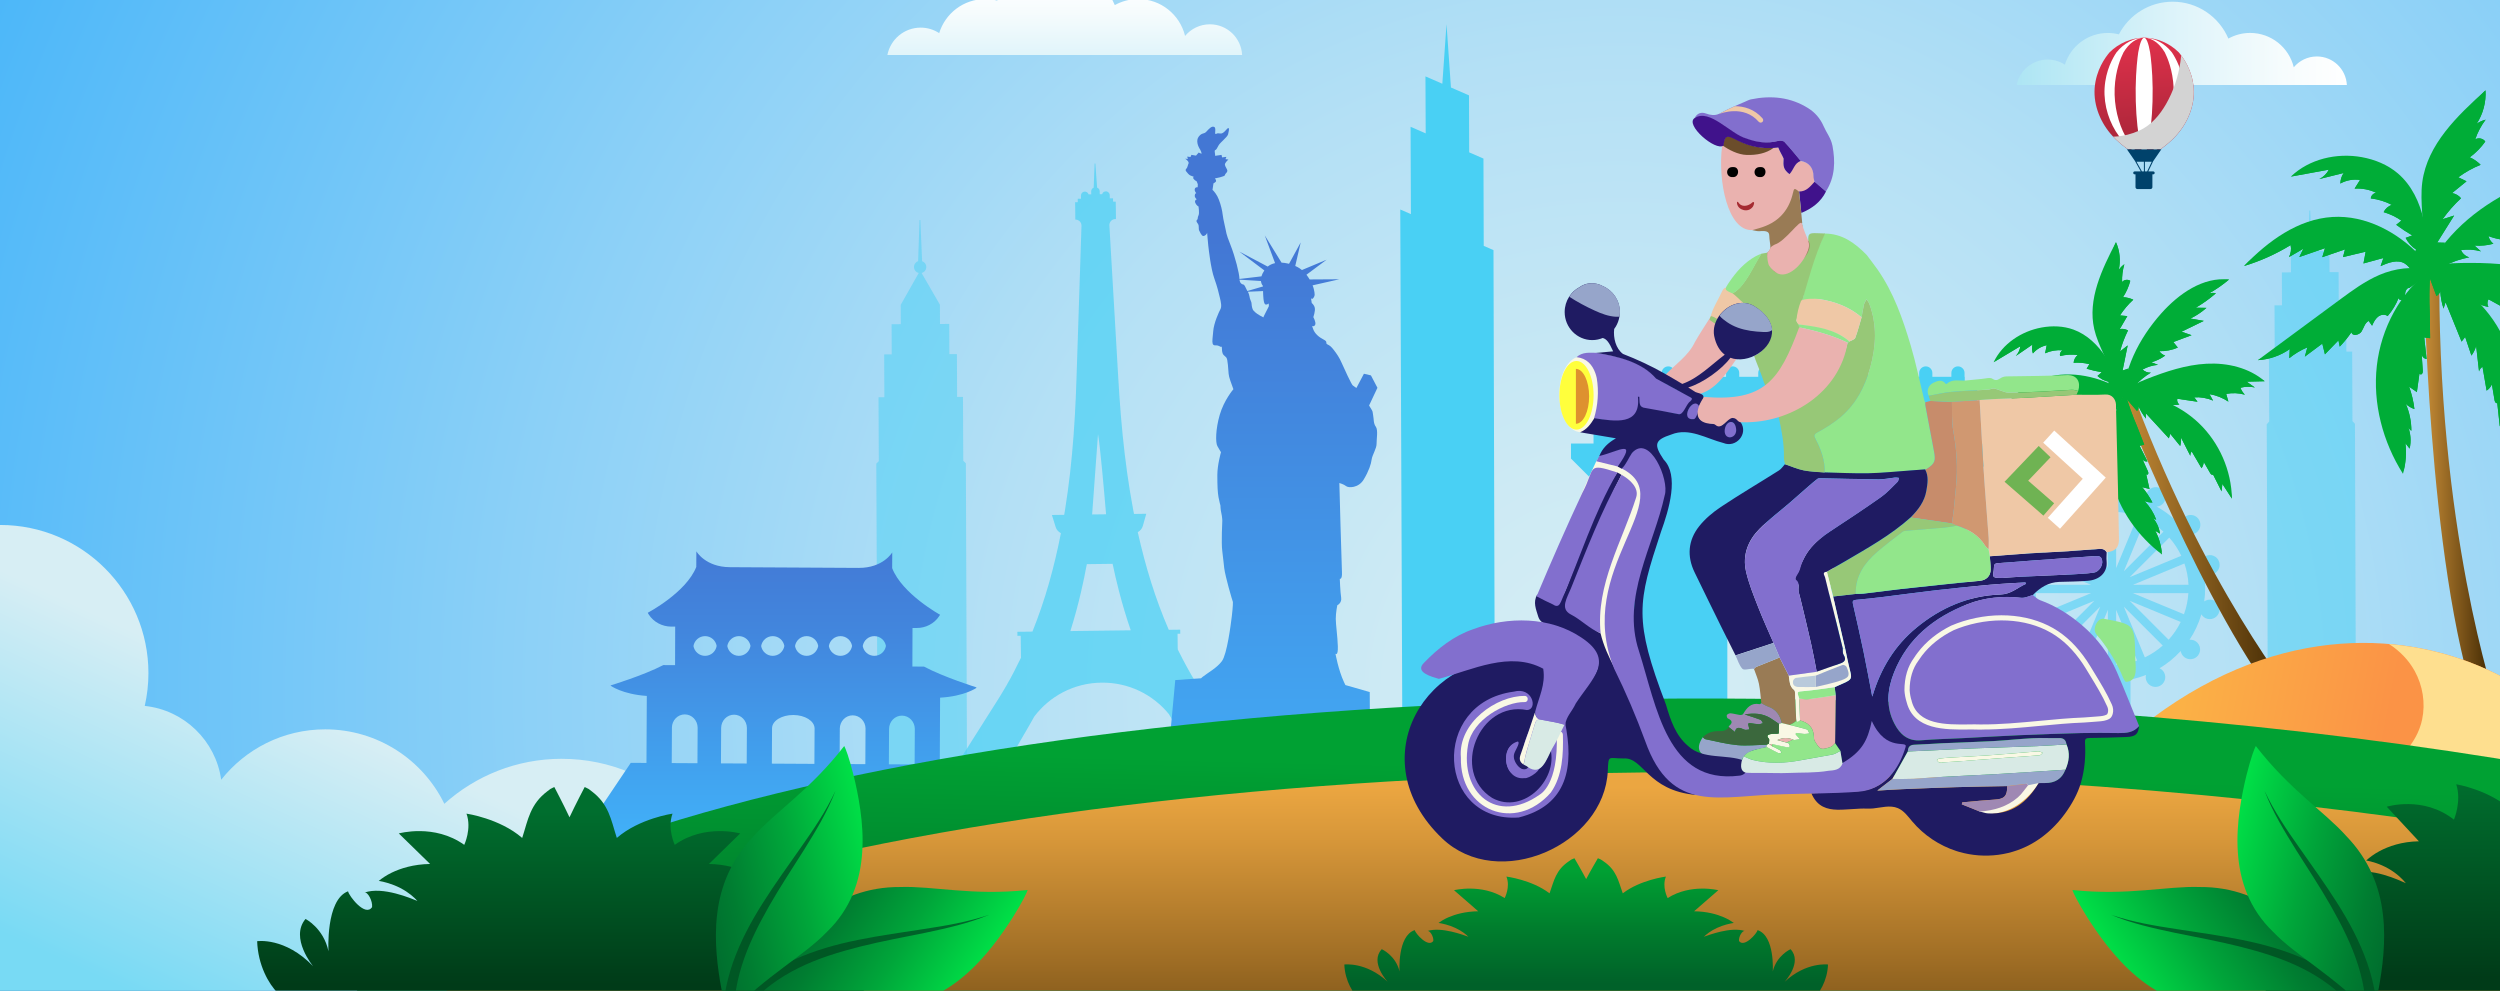 <?xml version="1.0" encoding="UTF-8"?>
<svg xmlns="http://www.w3.org/2000/svg" xmlns:xlink="http://www.w3.org/1999/xlink" viewBox="0 0 1040 412.12">
  <rect x="0" y="0" width="1040" height="412.12" fill="#333333" stroke="none"/>
  <defs>
    <style>
      .cls-1 {
        fill: url(#Degradado_sin_nombre_5-4);
      }

      .cls-1, .cls-2, .cls-3, .cls-4, .cls-5, .cls-6, .cls-7, .cls-8, .cls-9, .cls-10, .cls-11, .cls-12, .cls-13, .cls-14, .cls-15, .cls-16, .cls-17, .cls-18, .cls-19, .cls-20, .cls-21, .cls-22, .cls-23, .cls-24, .cls-25, .cls-26, .cls-27, .cls-28, .cls-29, .cls-30, .cls-31, .cls-32, .cls-33, .cls-34, .cls-35, .cls-36, .cls-37, .cls-38, .cls-39, .cls-40, .cls-41, .cls-42, .cls-43, .cls-44, .cls-45, .cls-46, .cls-47, .cls-48, .cls-49, .cls-50, .cls-51, .cls-52, .cls-53, .cls-54, .cls-55, .cls-56, .cls-57, .cls-58, .cls-59 {
        stroke-width: 0px;
      }

      .cls-2 {
        fill: url(#Degradado_sin_nombre_82);
      }

      .cls-3 {
        fill: #b9cadb;
      }

      .cls-4 {
        fill: url(#Degradado_sin_nombre_8-2);
      }

      .cls-5 {
        fill: #f9f8e5;
      }

      .cls-6 {
        fill: #000;
      }

      .cls-7 {
        fill: #00426b;
      }

      .cls-8 {
        fill: url(#Degradado_sin_nombre_8);
      }

      .cls-9 {
        fill: #6b4d2b;
      }

      .cls-10 {
        fill: url(#Degradado_sin_nombre_105);
      }

      .cls-11 {
        fill: #d3d3d3;
      }

      .cls-11, .cls-16, .cls-18, .cls-44, .cls-46, .cls-59 {
        mix-blend-mode: multiply;
      }

      .cls-12 {
        fill: #c78c6b;
      }

      .cls-13 {
        fill: url(#Degradado_sin_nombre_92);
      }

      .cls-14 {
        fill: #ffff3c;
      }

      .cls-15 {
        fill: url(#Degradado_sin_nombre_4-4);
      }

      .cls-16 {
        opacity: .7;
      }

      .cls-16, .cls-17, .cls-18, .cls-59 {
        fill: #49d0f4;
      }

      .cls-18 {
        opacity: .5;
      }

      .cls-60 {
        clip-path: url(#clippath-2);
      }

      .cls-19 {
        fill: #1f1b62;
      }

      .cls-61 {
        isolation: isolate;
      }

      .cls-20 {
        fill: url(#Degradado_sin_nombre_4-2);
      }

      .cls-21 {
        fill: url(#Degradado_sin_nombre_90);
      }

      .cls-22 {
        fill: #9f88b3;
      }

      .cls-23 {
        fill: url(#Degradado_sin_nombre_82-2);
      }

      .cls-24 {
        fill: url(#Degradado_sin_nombre_5-2);
      }

      .cls-25 {
        fill: url(#Degradado_sin_nombre_6-2);
      }

      .cls-26, .cls-44 {
        fill: #00ad37;
      }

      .cls-27 {
        fill: none;
      }

      .cls-28 {
        fill: #d09871;
      }

      .cls-29 {
        fill: url(#Degradado_sin_nombre_5-3);
      }

      .cls-30 {
        fill: #6fb353;
      }

      .cls-31 {
        fill: #b28598;
      }

      .cls-62 {
        clip-path: url(#clippath-1);
      }

      .cls-32 {
        fill: #a52b31;
      }

      .cls-33 {
        fill: url(#Degradado_sin_nombre_90-2);
      }

      .cls-34 {
        fill: #92e68b;
      }

      .cls-35 {
        fill: #eab2af;
      }

      .cls-36 {
        fill: url(#Degradado_sin_nombre_91);
      }

      .cls-37 {
        fill: url(#Degradado_sin_nombre_4);
      }

      .cls-38 {
        fill: #3b683d;
      }

      .cls-39 {
        fill: #d8eae5;
      }

      .cls-40 {
        fill: url(#Degradado_sin_nombre_11);
      }

      .cls-41 {
        fill: #efc8a6;
      }

      .cls-42 {
        fill: url(#Degradado_sin_nombre_9);
        fill-rule: evenodd;
      }

      .cls-43 {
        fill: url(#Degradado_sin_nombre_4-3);
      }

      .cls-63 {
        clip-path: url(#clippath);
      }

      .cls-45 {
        fill: #d6cde9;
      }

      .cls-46 {
        fill: #fee191;
        opacity: .97;
      }

      .cls-47 {
        fill: #97c877;
      }

      .cls-64 {
        clip-path: url(#clippath-3);
      }

      .cls-48 {
        fill: #997b55;
      }

      .cls-49 {
        fill: #40128b;
      }

      .cls-50 {
        fill: #de912f;
      }

      .cls-51 {
        fill: #fff;
      }

      .cls-52 {
        fill: url(#Degradado_sin_nombre_2);
      }

      .cls-53 {
        fill: url(#Degradado_sin_nombre_10);
      }

      .cls-54 {
        fill: url(#Degradado_sin_nombre_5);
      }

      .cls-55 {
        fill: url(#Degradado_sin_nombre_91-2);
      }

      .cls-56 {
        fill: #96a5ca;
      }

      .cls-57 {
        fill: url(#Degradado_sin_nombre_6);
      }

      .cls-58 {
        fill: #826fce;
      }

      .cls-59 {
        opacity: .56;
      }
    </style>
    <clipPath id="clippath">
      <rect class="cls-27" y="-87.88" width="1040" height="500"/>
    </clipPath>
    <radialGradient id="Degradado_sin_nombre_11" data-name="Degradado sin nombre 11" cx="673.19" cy="288.25" fx="673.19" fy="288.25" r="796.83" gradientUnits="userSpaceOnUse">
      <stop offset="0" stop-color="#d7eef4"/>
      <stop offset=".12" stop-color="#cdeaf4"/>
      <stop offset=".33" stop-color="#b4e0f5"/>
      <stop offset=".58" stop-color="#8bd0f7"/>
      <stop offset=".88" stop-color="#54baf9"/>
      <stop offset=".98" stop-color="#41b3fa"/>
    </radialGradient>
    <linearGradient id="Degradado_sin_nombre_91" data-name="Degradado sin nombre 91" x1="442.94" y1="55.24" x2="442.94" y2="-6.92" gradientUnits="userSpaceOnUse">
      <stop offset="0" stop-color="#ade5f4"/>
      <stop offset=".12" stop-color="#b9e9f5"/>
      <stop offset=".5" stop-color="#dff4fa"/>
      <stop offset=".81" stop-color="#f6fcfd"/>
      <stop offset="1" stop-color="#fff"/>
    </linearGradient>
    <linearGradient id="Degradado_sin_nombre_91-2" data-name="Degradado sin nombre 91" x1="838.94" y1="18.04" x2="976.3" y2="18.04" xlink:href="#Degradado_sin_nombre_91"/>
    <linearGradient id="Degradado_sin_nombre_10" data-name="Degradado sin nombre 10" x1="149.67" y1="306.16" x2="92.23" y2="430.24" gradientUnits="userSpaceOnUse">
      <stop offset="0" stop-color="#d7eef4"/>
      <stop offset=".81" stop-color="#8addf4"/>
      <stop offset="1" stop-color="#78daf4"/>
    </linearGradient>
    <linearGradient id="Degradado_sin_nombre_9" data-name="Degradado sin nombre 9" x1="529.41" y1="75.72" x2="529.41" y2="369.49" gradientUnits="userSpaceOnUse">
      <stop offset=".08" stop-color="#4377d4"/>
      <stop offset=".98" stop-color="#41b3fa"/>
    </linearGradient>
    <linearGradient id="Degradado_sin_nombre_92" data-name="Degradado sin nombre 92" x1="329.28" y1="355.24" x2="329.28" y2="221.35" gradientUnits="userSpaceOnUse">
      <stop offset=".02" stop-color="#41b3fa"/>
      <stop offset=".1" stop-color="#41adf6"/>
      <stop offset=".69" stop-color="#4286dd"/>
      <stop offset="1" stop-color="#4377d4"/>
    </linearGradient>
    <clipPath id="clippath-1">
      <rect class="cls-27" y="-87.88" width="1040" height="500"/>
    </clipPath>
    <linearGradient id="Degradado_sin_nombre_90" data-name="Degradado sin nombre 90" x1="881.64" y1="227.51" x2="955.64" y2="227.51" gradientUnits="userSpaceOnUse">
      <stop offset="0" stop-color="#c98e38"/>
      <stop offset=".26" stop-color="#a17028"/>
      <stop offset=".89" stop-color="#472d05"/>
    </linearGradient>
    <linearGradient id="Degradado_sin_nombre_90-2" data-name="Degradado sin nombre 90" x1="1008.24" y1="201.58" x2="1038.4" y2="201.58" xlink:href="#Degradado_sin_nombre_90"/>
    <linearGradient id="Degradado_sin_nombre_2" data-name="Degradado sin nombre 2" x1="908.4" y1="280.97" x2="994.19" y2="297.31" gradientUnits="userSpaceOnUse">
      <stop offset=".02" stop-color="#fbb146"/>
      <stop offset="1" stop-color="#fb9346"/>
    </linearGradient>
    <linearGradient id="Degradado_sin_nombre_8" data-name="Degradado sin nombre 8" x1="614.38" y1="321.88" x2="614.38" y2="462.86" gradientTransform="translate(10.35 -17.54) rotate(1.33)" gradientUnits="userSpaceOnUse">
      <stop offset="0" stop-color="#00a133"/>
      <stop offset=".5" stop-color="#007e2d"/>
      <stop offset=".99" stop-color="#006129"/>
    </linearGradient>
    <linearGradient id="Degradado_sin_nombre_105" data-name="Degradado sin nombre 105" x1="614.16" y1="327.41" x2="614.16" y2="488.93" gradientUnits="userSpaceOnUse">
      <stop offset="0" stop-color="#eba641"/>
      <stop offset=".14" stop-color="#d69639"/>
      <stop offset=".44" stop-color="#a06e25"/>
      <stop offset=".87" stop-color="#4a2f06"/>
      <stop offset=".89" stop-color="#472d05"/>
    </linearGradient>
    <linearGradient id="Degradado_sin_nombre_6" data-name="Degradado sin nombre 6" x1="1000.95" y1="325.12" x2="1000.95" y2="408.52" gradientUnits="userSpaceOnUse">
      <stop offset="0" stop-color="#006e2e"/>
      <stop offset=".98" stop-color="#003b18"/>
    </linearGradient>
    <linearGradient id="Degradado_sin_nombre_5" data-name="Degradado sin nombre 5" x1="1620.05" y1="608.49" x2="1695.95" y2="608.49" gradientTransform="translate(-812.13 741.76) rotate(-31.59)" gradientUnits="userSpaceOnUse">
      <stop offset="0" stop-color="#00e047"/>
      <stop offset=".44" stop-color="#00a63a"/>
      <stop offset=".81" stop-color="#007d31"/>
      <stop offset=".99" stop-color="#006e2e"/>
    </linearGradient>
    <linearGradient id="Degradado_sin_nombre_4" data-name="Degradado sin nombre 4" x1="1634.84" y1="567.11" x2="1673.33" y2="631.09" gradientTransform="translate(-812.13 741.76) rotate(-31.59)" gradientUnits="userSpaceOnUse">
      <stop offset="0" stop-color="#006e2e"/>
      <stop offset=".99" stop-color="#005724"/>
    </linearGradient>
    <linearGradient id="Degradado_sin_nombre_5-2" data-name="Degradado sin nombre 5" x1="582.16" y1="470.76" x2="658.07" y2="470.76" gradientTransform="translate(481.15 -245.77) rotate(14.62)" xlink:href="#Degradado_sin_nombre_5"/>
    <linearGradient id="Degradado_sin_nombre_4-2" data-name="Degradado sin nombre 4" x1="596.96" y1="429.38" x2="635.44" y2="493.37" gradientTransform="translate(481.15 -245.77) rotate(14.62)" xlink:href="#Degradado_sin_nombre_4"/>
    <linearGradient id="Degradado_sin_nombre_6-2" data-name="Degradado sin nombre 6" x1="236.89" y1="337.45" x2="236.89" y2="411.09" xlink:href="#Degradado_sin_nombre_6"/>
    <linearGradient id="Degradado_sin_nombre_8-2" data-name="Degradado sin nombre 8" x1="659.84" y1="361.62" x2="659.84" y2="409.9" gradientTransform="matrix(1,0,0,1,0,0)" xlink:href="#Degradado_sin_nombre_8"/>
    <linearGradient id="Degradado_sin_nombre_5-3" data-name="Degradado sin nombre 5" x1="1063.67" y1="266.39" x2="1139.57" y2="266.39" gradientTransform="translate(1448.58 741.76) rotate(-148.41) scale(1 -1)" xlink:href="#Degradado_sin_nombre_5"/>
    <linearGradient id="Degradado_sin_nombre_4-3" data-name="Degradado sin nombre 4" x1="1078.46" y1="225.01" x2="1116.94" y2="289" gradientTransform="translate(1448.58 741.76) rotate(-148.41) scale(1 -1)" xlink:href="#Degradado_sin_nombre_4"/>
    <linearGradient id="Degradado_sin_nombre_5-4" data-name="Degradado sin nombre 5" x1="-49.88" y1="635.63" x2="26.03" y2="635.63" gradientTransform="translate(155.29 -245.77) rotate(165.38) scale(1 -1)" xlink:href="#Degradado_sin_nombre_5"/>
    <linearGradient id="Degradado_sin_nombre_4-4" data-name="Degradado sin nombre 4" x1="-35.08" y1="594.25" x2="3.4" y2="658.24" gradientTransform="translate(155.29 -245.77) rotate(165.38) scale(1 -1)" xlink:href="#Degradado_sin_nombre_4"/>
    <clipPath id="clippath-2">
      <rect class="cls-27" y="-87.88" width="1040" height="500"/>
    </clipPath>
    <linearGradient id="Degradado_sin_nombre_82" data-name="Degradado sin nombre 82" x1="890.28" y1="16.65" x2="894.28" y2="67.98" gradientUnits="userSpaceOnUse">
      <stop offset="0" stop-color="#df314b"/>
      <stop offset="1" stop-color="#9e2335"/>
    </linearGradient>
    <linearGradient id="Degradado_sin_nombre_82-2" data-name="Degradado sin nombre 82" x1="890.28" y1="16.65" x2="894.28" y2="67.98" xlink:href="#Degradado_sin_nombre_82"/>
    <clipPath id="clippath-3">
      <rect class="cls-27" x="486.3" y="-69.14" width="499.06" height="499.06"/>
    </clipPath>
  </defs>
  <g class="cls-61">
    <g id="Background">
      <g class="cls-63">
        <rect class="cls-40" y="-87.88" width="1040" height="500"/>
        <g>
          <path class="cls-36" d="M516.72,22.86c-.36-7.1-6.22-12.75-13.41-12.75-4.15,0-7.86,1.88-10.32,4.84-2.13-8.8-10.04-15.35-19.5-15.35-3.53,0-6.85.92-9.73,2.52-4.12-9.69-13.72-16.48-24.91-16.48-10.45,0-19.51,5.93-24.02,14.6-1.58-.4-3.23-.64-4.94-.64-9.04,0-16.67,5.97-19.19,14.18-2.21-1.44-4.85-2.29-7.69-2.29-6.86,0-12.58,4.89-13.86,11.38h147.57Z"/>
          <path class="cls-55" d="M976.3,35.36c-.34-6.61-5.79-11.87-12.48-11.87-3.86,0-7.31,1.75-9.61,4.5-1.98-8.19-9.34-14.29-18.15-14.29-3.29,0-6.37.86-9.06,2.35-3.83-9.02-12.77-15.34-23.19-15.34-9.73,0-18.16,5.52-22.35,13.59-1.47-.37-3.01-.59-4.6-.59-8.41,0-15.52,5.56-17.87,13.2-2.06-1.34-4.52-2.13-7.16-2.13-6.39,0-11.71,4.55-12.9,10.59h137.36Z"/>
          <path class="cls-53" d="M233.7,315.66c-18.78,0-35.9,7.08-48.85,18.72-8.96-18.34-27.79-30.97-49.57-30.97-17.54,0-33.16,8.2-43.26,20.96-2.29-16.23-15.4-28.98-31.8-30.71.99-4.38,1.53-8.93,1.53-13.61,0-34.05-27.61-61.66-61.66-61.66-4.59,0-9.05.52-13.35,1.47v205.29h310.45c6.14-10.71,9.67-23.1,9.67-36.33,0-40.4-32.75-73.15-73.15-73.15Z"/>
        </g>
        <g>
          <g>
            <polygon class="cls-17" points="621.29 104.05 617.23 102.28 617.12 65.97 611.18 63.38 611.11 39.68 603.59 36.4 601.75 10.05 600.01 34.84 592.99 31.78 593.09 55.49 586.8 52.75 586.94 89.08 582.51 87.15 583.37 304.94 621.86 304.5 621.29 104.05"/>
            <path class="cls-17" d="M819.08,200.15l9.39-9.39v-6.26h-9.39v-15.13h.61l2.87-2.87v-4.52h-5.22v-5.22h-.09v-1.61c0-1.51-1.23-2.74-2.74-2.74s-2.74,1.23-2.74,2.74v1.61h-7.91v-1.61c0-1.51-1.23-2.74-2.74-2.74s-2.74,1.23-2.74,2.74v1.61h-7.91v-1.61c0-1.51-1.23-2.74-2.74-2.74s-2.74,1.23-2.74,2.74v1.61h-7.91v-1.61c0-1.51-1.23-2.74-2.74-2.74s-2.74,1.23-2.74,2.74v1.61h-7.91v-1.61c0-1.51-1.23-2.74-2.74-2.74s-2.74,1.23-2.74,2.74v1.61h-7.91v-1.61c0-1.51-1.23-2.74-2.74-2.74s-2.74,1.23-2.74,2.74v1.61h-7.91v-1.61c0-1.51-1.23-2.74-2.74-2.74s-2.74,1.23-2.74,2.74v1.61h-7.91v-1.61c0-1.51-1.23-2.74-2.74-2.74s-2.74,1.23-2.74,2.74v1.61h-7.91v-1.61c0-1.51-1.23-2.74-2.74-2.74s-2.74,1.23-2.74,2.74v1.61h-7.91v-1.61c0-1.51-1.23-2.74-2.74-2.74s-2.74,1.23-2.74,2.74v1.61h-7.91v-1.61c0-1.51-1.23-2.74-2.74-2.74s-2.74,1.23-2.74,2.74v1.61h-7.91v-1.61c0-1.51-1.23-2.74-2.74-2.74s-2.74,1.23-2.74,2.74l.17,6.83h-5.22v4.52l2.87,2.87h.61v15.13h-9.39v6.26l9.39,9.39h1.04v43.83h-1.91v5.33l2.96.93v60.87l-4.87,4.87-.35,2.09h58.79v-67.94l2.09-.44v-5.71h-1.39c0-.11-.39-.08-.7-.05v-4.65c0-12.39,10.05-22.44,22.44-22.44s22.44,10.05,22.44,22.44v4.63c-.26-.02-.52-.02-.52.07h-1.91v5.33l2.44.77v68h58.79l-.35-2.09-4.87-4.87v-60.87l2.78-.88v-5.39h-1.74v-43.83h1.04Z"/>
            <path class="cls-59" d="M920.18,249.55c-1.16-.27-2.32,0-3.23.63.25-1.78.39-3.6.39-5.46,0-2.24-.2-4.43-.57-6.56.93.74,2.18,1.07,3.44.79,2.19-.5,3.56-2.68,3.06-4.87s-2.68-3.56-4.87-3.06c-1.28.29-2.28,1.16-2.79,2.27-1.25-4.03-3.15-7.78-5.56-11.14,1.25.4,2.67.19,3.78-.69,1.76-1.4,2.04-3.96.64-5.71-1.4-1.76-3.96-2.04-5.71-.64-1.12.89-1.64,2.25-1.51,3.58-2.88-3.17-6.28-5.85-10.06-7.93,1.38-.12,2.66-.94,3.3-2.28.97-2.02.12-4.45-1.9-5.43-2.02-.97-4.45-.12-5.43,1.9-.64,1.34-.49,2.85.28,4.01-3.92-1.63-8.17-2.64-12.61-2.9,1.2-.71,2.01-2.01,2.01-3.5,0-2.25-1.82-4.07-4.07-4.07s-4.07,1.82-4.07,4.07c0,1.48.79,2.77,1.97,3.48-4.41.21-8.62,1.18-12.53,2.75.71-1.14.84-2.61.21-3.91-.97-2.02-3.4-2.87-5.43-1.9-2.02.97-2.87,3.4-1.9,5.43.61,1.27,1.8,2.08,3.1,2.26-3.7,2.01-7.03,4.61-9.88,7.67.05-1.25-.47-2.51-1.52-3.35-1.76-1.4-4.31-1.11-5.71.64-1.4,1.76-1.11,4.31.64,5.71,1.02.81,2.31,1.05,3.49.77-2.35,3.26-4.21,6.89-5.46,10.79-.54-.99-1.48-1.75-2.66-2.02-2.19-.5-4.37.87-4.87,3.06-.5,2.19.87,4.37,3.06,4.87,1.14.26,2.28,0,3.18-.6-.36,2.12-.56,4.3-.56,6.52,0,1.75.13,3.47.35,5.16-.87-.52-1.94-.73-3-.49-2.19.5-3.56,2.68-3.06,4.87.5,2.19,2.68,3.56,4.87,3.06,1.03-.23,1.87-.84,2.43-1.64,1.09,3.7,2.72,7.17,4.8,10.32-.93-.03-1.88.26-2.66.88-1.76,1.4-2.04,3.96-.64,5.71,1.4,1.76,3.96,2.04,5.71.64.76-.61,1.25-1.43,1.44-2.32,2.53,2.76,5.46,5.14,8.69,7.07-.79.39-1.46,1.03-1.87,1.88-.97,2.02-.12,4.45,1.9,5.43,2.02.97,4.45.12,5.43-1.9.4-.84.49-1.74.31-2.58,2.22.87,4.55,1.54,6.95,1.98v26.72h14.8v-26.83c2.23-.45,4.38-1.1,6.45-1.92-.21.87-.13,1.82.29,2.69.97,2.02,3.4,2.87,5.43,1.9,2.02-.97,2.87-3.4,1.9-5.43-.43-.89-1.14-1.55-1.97-1.93,3.28-1.96,6.24-4.38,8.8-7.18.16.96.65,1.87,1.47,2.53,1.76,1.4,4.31,1.11,5.71-.64,1.4-1.76,1.11-4.31-.64-5.71-.84-.67-1.88-.95-2.87-.87,2.14-3.21,3.81-6.77,4.92-10.56.55.92,1.46,1.63,2.59,1.89,2.19.5,4.37-.87,4.87-3.06.5-2.19-.87-4.37-3.06-4.87ZM892.26,273.48l-8.74-21.1,16.17,16.17c-2.22,1.97-4.72,3.64-7.43,4.93ZM857.51,268.55l16.17-16.17-8.74,21.1c-2.71-1.29-5.21-2.96-7.43-4.93ZM864.73,216.06l8.94,21.59-16.48-16.48c2.24-2.04,4.78-3.77,7.54-5.11ZM900,221.17l-16.48,16.48,8.94-21.59c2.76,1.34,5.3,3.06,7.54,5.11ZM880.32,236.33v-23.4c3.12.17,6.13.79,8.95,1.8l-8.95,21.6ZM876.87,236.33l-8.95-21.6c2.82-1.01,5.82-1.63,8.95-1.8v23.4ZM869.91,246.74l-21.26,8.8c-1.01-2.78-1.63-5.73-1.83-8.8h23.08ZM846.79,243.29c.14-3.09.72-6.07,1.69-8.88l21.43,8.88h-23.11ZM876.87,253.71v22.81c-3.04-.16-5.97-.76-8.73-1.73l8.73-21.08ZM880.32,253.7l8.73,21.09c-2.76.96-5.69,1.56-8.73,1.73v-22.81ZM887.29,243.29l21.43-8.88c.96,2.8,1.55,5.78,1.69,8.88h-23.11ZM910.36,246.74c-.19,3.07-.82,6.03-1.83,8.8l-21.26-8.8h23.08ZM907.42,231.21l-21.46,8.89,16.46-16.46c2,2.26,3.69,4.81,4.99,7.57ZM854.77,223.64l16.46,16.46-21.46-8.89c1.3-2.77,2.99-5.31,4.99-7.57ZM850.01,258.73l21.22-8.79-16.19,16.19c-2.01-2.21-3.7-4.7-5.03-7.4ZM902.15,266.13l-16.19-16.19,21.22,8.79c-1.33,2.7-3.03,5.19-5.03,7.4Z"/>
          </g>
          <g>
            <path class="cls-16" d="M495.5,318.05l-4.2,7.97,36.61-.35-6.61-8.27h-1.03s-14.06-20.13-14.06-20.13l-4.42-6.6-1.06-1.59c-.35-.53-.71-1.06-1.04-1.6l-2.03-3.23c-2.65-4.35-5.1-8.83-7.37-13.41-.12-.24-.23-.49-.35-.73l-.08-6.48h1.13s-.02-1.69-.02-1.69l-4.76.06c-2.78-6.43-5.23-13.03-7.34-19.76-2.15-6.85-3.99-13.82-5.56-20.88,1.01-.53,1.8-1.45,2.12-2.6l1.42-5.03-5.11.07c-.11-.59-.23-1.17-.34-1.76-1.92-10.25-3.33-20.64-4.38-31.1-.52-5.23-.96-10.48-1.32-15.74-.19-2.63-.34-5.26-.5-7.9l-.46-7.96-3.24-55.57c-.08-1.42,1.05-2.63,2.5-2.65h.24s-.09-7.22-.09-7.22h-1.1s-.02-1.41-.02-1.41l-1.36.02-.02-1.28c-.01-.8-.59-1.52-1.39-1.62-.85-.11-1.58.43-1.78,1.18h-.99s-.02-1.25-.02-1.25c0-.69-.46-1.26-1.08-1.48l-.71-9.92c-.01-.2-.31-.19-.32,0l-.4,9.94c-.61.23-1.04.82-1.03,1.5l.02,1.26h-1.12c-.22-.73-.96-1.25-1.81-1.12-.8.13-1.36.86-1.35,1.66l.02,1.28-1.36.02.02,1.43h-1.1s.09,7.23.09,7.23c1.44-.02,2.61,1.16,2.56,2.58l-1.82,55.64-.26,7.97c-.09,2.65-.18,5.28-.3,7.91-.23,5.27-.53,10.52-.92,15.76-.78,10.48-1.93,20.9-3.59,31.2-.09.59-.2,1.18-.3,1.77l-5.11.07,1.55,5c.35,1.14,1.16,2.04,2.19,2.55-1.39,7.1-3.05,14.11-5.02,21.02-1.94,6.78-4.22,13.44-6.83,19.94l-6.26.08.02,1.68,1.36-.02.12,9.12c-1.9,3.97-3.93,7.87-6.12,11.68l-1.94,3.28c-.32.55-.66,1.09-1,1.63l-1.02,1.62-4.25,6.71-11.68,18.44h0s-1.79,2.37-1.79,2.37h-1.03s-5.79,7.77-5.79,7.77l36.38-.23-4.59-7.86h-1.03s-1.32-2.32-1.32-2.32l5.48-9.51,2.01-3.46c.67-1.16,1.33-2.28,2.02-3.52l1.02-1.82c.05-.09.1-.17.14-.26h0c6.35-8.46,16.49-14.01,27.98-14.15,11.33-.14,21.48,4.99,28.05,13.09.12.2.24.4.36.6l1.07,1.79c.72,1.22,1.41,2.33,2.11,3.47l2.09,3.4,5.96,9.37-1.26,2.37h-1.03ZM456.77,180.59c.89,4.99,2.53,23.5,3.35,33.35-1.93.02-3.86.05-5.79.07.6-8.18,2.44-33.42,2.44-33.42ZM445.28,262.52c1.7-5.4,3.18-10.86,4.45-16.34.89-3.82,1.68-7.65,2.39-11.49l10.72-.14c.81,3.82,1.7,7.63,2.68,11.43,1.41,5.45,3.03,10.87,4.87,16.22l-25.11.32Z"/>
            <path class="cls-18" d="M401.77,192.71l-1.05-1.04-.12-26.55h-2.44s-.08-17.8-.08-17.8h-3.14s-.06-12.56-.06-12.56l-3.84.02-.04-8.03-7.62-13.19c1.13-.27,1.96-1.29,1.96-2.5,0-1.12-.73-2.07-1.74-2.41l-.73-17.14h-.35s-.58,17.14-.58,17.14c-1.01.35-1.73,1.31-1.72,2.43,0,1.21.85,2.22,1.98,2.48l-7.5,13.26.04,8.03-3.84.02.06,12.57h-3.14s.08,17.83.08,17.83h-2.44s.12,26.56.12,26.56l-1.04,1.05.34,76.32.23,77.5c0-.32,37.26-.48,37.26-.16l-.57-153.81Z"/>
            <path class="cls-18" d="M979.66,176.31l-1.04-1.14-.12-28.91h-2.41s-.08-19.39-.08-19.39l-3.1.02-.05-13.69-3.78.02-.03-8.75-.05-.09h-7.31l-.65-16.8h-.34s-.51,16.8-.51,16.8h-7.1l-.09.17.03,8.75-3.78.02.05,13.69-3.1.02.08,19.4h-2.41s.12,28.92.12,28.92l-1.03,1.15.33,83.11.23,84.4c0-.34,36.7-.52,36.7-.18l-.56-167.51Z"/>
            <path class="cls-42" d="M569.79,287.89l-10.1-2.9c-.19-.37-.39-.78-.6-1.25-2.36-5.08-3.53-11.79-3.53-11.79,0,0,1.11,1.13.98-3.08-.13-4.2-.85-8.97-.86-11.45-.01-2.48.63-5.63.63-5.63,0,0,1.97-.92,1.61-3.2-.37-2.28-.57-7.79-.57-7.79,0,0,1.08.37.9-2.87-.18-3.24-1.08-37-1.08-37,0,0,1.9.53,2.82,1.3.92.78,5.12.87,7.3-2.73,2.18-3.6,3.08-6.47,3.31-8.33.23-1.85,2.09-4.64,2.05-6.5-.04-1.86.71-5.77-.32-7.17-1.03-1.4-.8-3.19-1.08-4.57-.27-1.38-.12-1.66-.57-2.36-.45-.7-1.14-1.89-1.14-1.89l3.47-7.36-2.7-5.16-2.92-.69-3.12,5.92s-1-.64-1.53-1.07c-.53-.42-3.69-7.24-4.62-9.4-.92-2.16-2.14-3.9-3.24-5.31-1.1-1.4-1.5-1.76-2.64-2.33-1.14-.58.4-1.02-1.62-2.03-2.01-1.01-3.72-2.56-4.32-4.3-.31-.89-.43-1.21-.47-1.31,0,0-.02,0-.02,0,0,0-.03-.1.02,0,.08.03,1.01.32,1.33-.66.33-1.03-.81-3.05-.81-3.05,0,0,.88-2.53.61-3.84-.28-1.31-1.27-2.03-1.27-2.03l-.31-2.07s.37.83,1.04-.11c.67-.95.57-1.64.12-3.65-.09-.42-.26-.94-.5-1.53l11.14-2.53-12.36.08c-.39-.66-.84-1.33-1.34-1.96l8.4-6.26-10.27,4.3c-.33-.28-.67-.53-1.03-.76-.5-.32-1.09-.64-1.75-.93l1.65-7.11.62-2.68-3.41,6.24-1.45,2.65c-.17-.05-.35-.09-.53-.13-.84-.19-1.72-.32-2.59-.36l-.99-1.61-1.63-2.64-4.35-7.07,3.18,8.56,1.1,2.97c-1.12.24-2.17.69-3.06,1.43l-1.05-.55-10.78-5.7,9.59,7.22.84.63c-.62.92-1,1.74-1.21,2.47l-2.26.27-6.89.81c0-.09,0-.18-.01-.27-.04-1.93-1.69-8.78-3.76-14-2.08-5.21-1.49-4.51-2.4-8.25-.91-3.74-.72-4.77-1.35-7.19-.63-2.43-1.36-4.44-2.39-5.84-1.03-1.4-1.3-1.48-1.3-1.48l.41-2.74s.99-.46,1.08-.94c.09-.48-.49-1.11-.49-1.11,0,0,4.17-.73,4.2-1.42.03-.69,1.37-1.14.87-2.25-.49-1.11-1.21-1.82-.76-2.63.45-.82,1.32-1.55,1.32-1.55l-1.23-.17.39-.96-1.8.24-.22-1.04-2.66.38c.02-.38-.06-.83-.12-1.23h0c-.09-.56-.14-1.04.16-1.15.51-.2.75-.78,1.39-1.97.64-1.19,3.76-3.54,3.95-4.62.18-1.08.56-1.95.25-2.5-.3-.55-1.23,1.18-2.39,1.91-1.16.72-1.7-.2-2.77.4-1.07.6.2-2.33-.86-2.86-1.06-.52-2.21.83-3.27,1.97-1.06,1.15-1.72.29-3.1,1.97-1.38,1.68-.38,4.16.55,5.52.42.79.56,1.24.57,1.72l-1.22-.52-1.1,1.28-1.91-.32-.39.89-1.37-.17.29.97-1.17-.09s1.47.79,1.5,1.84c-.27.45-.51,1.91-.9,2.23-.39.32-.54.82-.07,1.29.48.47.89,1.36,1.91,1.71.36.13.79.29,1.18.45-.64.45.06,1.28,1.22,1.92.24.48.46,1.24.46,1.24l-.06,1.21s-.99-.19-1.2.72c-.21.91.62,1.72.62,1.72,0,0-.58.03-.63.99-.05.96.84,1.56.84,1.56,0,0-1.15.39-.58,1.57.57,1.18,1.3,1.4,1.3,1.4,0,0,.44,2.81.02,3.67-.42.87-.38,1.66-.38,1.66,0,0-.73.36-.39,1.12.34.76.88.77.85,2.19-.03,1.42.26,1.51.26,1.51,0,0,.85,2.15,1.6,2.16.75.02,1.59-.88,1.61-1.34.02-.46.22,3.01.48,5.23.26,2.22,1.09,9.7,2.48,13.61,1.39,3.91,1.86,6.13,2.34,8.1.48,1.97.85,3.73.25,4.84-.6,1.11-2.75,5.7-3.01,9.23v.06c-.18,2.28-.51,4.06-.23,5.01.15.51.48.78,1.1.75,1.8-.08,2,.84,2.51.56.15-.08.2.06.22.34.06.69-.06,2.22.73,3.1,1.1,1.23,1.44.45,1.79,4.13.36,3.68.09,3.92,1.04,6.66.94,2.73,1.24,3.45,1.24,3.45,0,0-3.9,4.54-5.67,10.63-1.77,6.09-1.8,11.6-.99,13.03.8,1.44,1.5,2.54,1.5,2.54,0,0-1.52,5.22-1.52,9.52,0,4.3.11,7.15.49,9.22.38,2.07.79,3.39.79,3.39,0,0,.04,1.86.39,3.25.34,1.39.4,3.04.4,3.04,0,0-.48,9.42-.02,12.67.45,3.25.51,4.9.81,7.11.3,2.21,1.05,4.98,1.8,7.89.75,2.91,1.82,6.24,1.82,6.24,0,0,.05,1.66-.43,5.71-.48,4.05-2.05,16-4.12,18.84-2.07,2.84-5.61,4.69-8.11,6.63-.23.18-.43.37-.59.55l-10.73.74-3.09,33.37,84.16,1.9-.17-30.33ZM518.52,120.3c-.48-1-.84-1.89-1.34-1.95-.61-.08-1.37-.54-1.55-2.01l5.71.36,3.21.2c.01.13.03.25.05.36.21,1.12.8,1.69.8,1.69v.21s-2.98.87-2.98.87l-3.51,1.03c-.14-.25-.27-.51-.4-.76ZM522.16,129.9c-.73-.73-.89-.78-1.14-1.53-.04-.12-.08-.26-.13-.43-.35-1.18-.04-1.86-.61-2.91-.27-.5-.36-1.05-.48-1.64-.13-.65-.28-1.33-.71-2.03l2.38-.1,3.96-.17c.01.52.03,1.07.05,1.59.03.68.07,1.3.13,1.72.2,1.45.37,2.21.98,2.3.61.08,1.19-.46,1.19-.46l.08,1.1s-.7,1.5-1.23,2.45c-.53.95-1.08,2.25-1.08,2.25,0,0-2.55-1.3-3.4-2.14Z"/>
            <path class="cls-13" d="M269.07,289.55l-.14,27.83h0s-6.53-.04-6.53-.04l-22.89,34.07,179.49-8.7-21.55-24.61-6.51-.04.14-27.83c10.26-.56,15.22-4.13,15.22-4.13,0,0-.11-.02-.31-.07.12-.05.2-.09.2-.09,0,0-13.53-4.22-21.79-8.63l-4.85-.03.05-16.03h1.69c3.77.03,7.35-1.79,9.42-4.94.17-.25.27-.43.32-.51.03-.02.06-.05.06-.05,0,0-15.81-8.68-19.95-19.4l.03-4.93s0,.01,0,.01v-1.62s-3.75,6.5-14,6.44l-53.55-.3c-10.24-.06-13.93-6.6-13.93-6.6l-.04,6.52c-4.25,10.69-20.17,19.03-20.17,19.03,0,0,.04.06.1.14-.03.01-.05.02-.05.02,0,0,.11.22.34.57,2.04,3.17,5.6,5.03,9.37,5.05h1.64s-.05,16.03-.05,16.03l-4.9-.03c-8.3,4.32-21.85,8.43-21.85,8.43,0,0,.05.02.12.05-.16.03-.25.05-.25.05,0,0,4.91,3.62,15.12,4.3ZM369.85,303.23c.02-3.07,2.43-5.55,5.39-5.53,2.93.02,5.28,2.47,5.32,5.5l-.08,14.81h0s-10.71-.06-10.71-.06l.08-14.72ZM363.75,264.63c2.42.01,4.41,1.78,4.8,4.08-.38,2.34-2.4,4.13-4.85,4.12-2.42-.01-4.41-1.78-4.8-4.08.38-2.34,2.4-4.13,4.85-4.12ZM360.06,303.08l-.08,14.81-10.7-.06.08-14.72c.02-3.07,2.43-5.55,5.39-5.53,2.93.02,5.28,2.47,5.32,5.5ZM349.66,264.63c2.42.01,4.41,1.78,4.8,4.08-.38,2.34-2.4,4.13-4.85,4.12-2.42-.01-4.41-1.78-4.8-4.08.38-2.34,2.4-4.13,4.85-4.12ZM335.58,264.63c2.42.01,4.41,1.78,4.8,4.08-.38,2.34-2.4,4.13-4.85,4.12-2.42-.01-4.41-1.78-4.8-4.08.38-2.34,2.4-4.13,4.85-4.12ZM338.87,302.94l-.08,14.83h0s-8.86-.05-8.86-.05l-8.84-.05.08-14.72c.02-3.07,3.99-5.54,8.88-5.51,4.83.03,8.73,2.48,8.81,5.5ZM321.49,264.63c2.42.01,4.41,1.78,4.8,4.08-.38,2.34-2.4,4.13-4.85,4.12-2.42-.01-4.41-1.78-4.8-4.08.38-2.34,2.4-4.13,4.85-4.12ZM307.41,264.63c2.42.01,4.41,1.78,4.8,4.08-.38,2.34-2.4,4.13-4.85,4.12-2.42-.01-4.41-1.78-4.8-4.08.38-2.34,2.4-4.13,4.85-4.12ZM300,302.84c.02-3.07,2.43-5.55,5.39-5.53,2.93.02,5.28,2.47,5.32,5.5l-.08,14.81h0s-10.71-.06-10.71-.06l.08-14.72ZM293.33,264.63c2.42.01,4.41,1.78,4.8,4.08-.38,2.34-2.4,4.13-4.85,4.12-2.42-.01-4.41-1.78-4.8-4.08.38-2.34,2.4-4.13,4.85-4.12ZM279.51,302.72c.02-3.07,2.43-5.55,5.39-5.53,2.93.02,5.28,2.47,5.32,5.5l-.08,14.81-10.7-.06.08-14.72Z"/>
          </g>
        </g>
      </g>
      <g class="cls-62">
        <g>
          <g>
            <g>
              <path class="cls-21" d="M881.64,163.52s35.84,92.19,68.94,132.38l5.06-4.17s-39.68-48.37-70-132.61l-4,4.39Z"/>
              <path class="cls-26" d="M883.17,123.61c1.48.08,2.94.44,4.28,1.06-2.11,1.93-3.98,4.14-5.54,6.54,1.02.1,2.04.19,3.06.29-1.05,1.8-2.1,3.6-3.15,5.4,1.16-.24,2.4-.03,3.43.56-1.4,2.79-2.52,5.73-3.32,8.75,1.06-.84,2.13-1.68,3.19-2.52-.71,3.48-1.42,6.96-2.13,10.45.82-.28,1.64-.56,2.45-.84-.36,4.86-.76,9.71-1.17,14.56-3.14-7.03-6.27-14.05-9.41-21.08-1.43-3.21-2.87-6.44-3.66-9.87-2.84-12.38,3.19-24.88,9.04-36.16,1.6,3.58,2.01,7.69,1.15,11.52.63-.91,1.43-1.71,2.34-2.35-.71,2.4-1.03,4.92-.95,7.42.78-1.01,2.38-1.25,3.41-.52-.63,2.4-1.65,4.71-3.02,6.79Z"/>
              <path class="cls-44" d="M883.17,123.61c1.48.08,2.94.44,4.28,1.06-2.11,1.93-3.98,4.14-5.54,6.54,1.02.1,2.04.19,3.06.29-1.05,1.8-2.1,3.6-3.15,5.4,1.16-.24,2.4-.03,3.43.56-1.4,2.79-2.52,5.73-3.32,8.75,1.06-.84,2.13-1.68,3.19-2.52-.71,3.48-1.42,6.96-2.13,10.45.82-.28,1.64-.56,2.45-.84-.36,4.86-.76,9.71-1.17,14.56-8.71-21.98-9.87-55.83-4.02-67.1,1.6,3.58,2.01,7.69,1.15,11.52.63-.91,1.43-1.71,2.34-2.35-.71,2.4-1.03,4.92-.95,7.42.78-1.01,2.38-1.25,3.41-.52-.63,2.4-1.65,4.71-3.02,6.79Z"/>
              <path class="cls-26" d="M907.54,138c1.39.48,2.78.97,4.16,1.45-2.54.94-5.07,1.89-7.61,2.83.63.77,1.26,1.55,1.88,2.32-2.42,1.04-5.06,1.56-7.69,1.49.58.87,1.46,1.53,2.45,1.83-1.74,1.26-3.7,2.21-5.76,2.8.92.35,1.83.7,2.75,1.05-2.24.2-4.43.87-6.4,1.95.88.92,2.19,1.4,3.46,1.28-5.17,3.08-9.36,7.8-11.8,13.3-.06-14.07,6.78-27.48,16.15-37.98,7.26-8.13,17.31-15.22,28.15-14.04-2.66,2.24-5.54,4.23-8.58,5.92.99-.41,2.1-.48,3.13-.21-2.59,2.25-5.4,4.26-8.37,6,1.47.03,2.95.06,4.42.08-2,1.78-4.25,3.28-6.67,4.43,1.86.33,3.71.65,5.57.98-3.08,1.5-6.17,3-9.25,4.5Z"/>
              <path class="cls-44" d="M907.54,138c1.39.48,2.78.97,4.16,1.45-2.54.94-5.07,1.89-7.61,2.83.63.77,1.26,1.55,1.88,2.32-2.42,1.04-5.06,1.56-7.69,1.49.58.87,1.46,1.53,2.45,1.83-1.74,1.26-3.7,2.21-5.76,2.8.92.35,1.83.7,2.75,1.05-2.24.2-4.43.87-6.4,1.95.88.92,2.19,1.4,3.46,1.28-5.17,3.08-9.36,7.8-11.8,13.3-.06-14.07,33.47-53.19,44.3-52.01-2.66,2.24-5.54,4.23-8.58,5.92.99-.41,2.1-.48,3.13-.21-2.59,2.25-5.4,4.26-8.37,6,1.47.03,2.95.06,4.42.08-2,1.78-4.25,3.28-6.67,4.43,1.86.33,3.71.65,5.57.98-3.08,1.5-6.17,3-9.25,4.5Z"/>
              <path class="cls-26" d="M858,145.73c-.82.45-1.27,1.49-1.03,2.39,2.4-.6,4.92-.75,7.38-.44-.98.78-1.63,1.98-1.73,3.24,2.2-.17,4.42.03,6.56.57-.38.64-.76,1.27-1.14,1.91,2.06.61,4.16,1.09,6.29,1.45-.6.51-1.2,1.03-1.79,1.54,1.3,1.2,2.92,2.05,4.65,2.44-.43,3.2,5.44,3.38,6.52,6.42-2.13-5.69-4.29-11.43-7.59-16.53-3.3-5.1-7.89-9.57-13.61-11.63-4.2-1.51-8.81-1.65-13.2-.85-8.39,1.53-16.28,6.75-19.96,14.44,3.7-2.22,7.41-4.44,11.11-6.66-.18,1.52-.86,2.97-1.9,4.08,2.31-1.59,4.63-3.18,6.94-4.77-.3,1.22-.23,2.52.19,3.7,1.47-1.74,3.53-2.97,5.75-3.43-.23,1.12-.45,2.24-.68,3.36,2.25-1.03,4.78-1.46,7.25-1.24Z"/>
              <path class="cls-44" d="M858,145.73c-.82.45-1.27,1.49-1.03,2.39,2.4-.6,4.92-.75,7.38-.44-.98.78-1.63,1.98-1.73,3.24,2.2-.17,4.42.03,6.56.57-.38.64-.76,1.27-1.14,1.91,2.06.61,4.16,1.09,6.29,1.45-.6.51-1.2,1.03-1.79,1.54,1.3,1.2,2.92,2.05,4.65,2.44-.43,3.2,5.44,3.38,6.52,6.42-2.13-5.69-7.63-18.02-23.77-24.23-7.87-3.03-21.54-.29-30.59,9.67,3.7-2.22,7.41-4.44,11.11-6.66-.18,1.52-.86,2.97-1.9,4.08,2.31-1.59,4.63-3.18,6.94-4.77-.3,1.22-.23,2.52.19,3.7,1.47-1.74,3.53-2.97,5.75-3.43-.23,1.12-.45,2.24-.68,3.36,2.25-1.03,4.78-1.46,7.25-1.24Z"/>
              <path class="cls-26" d="M848.7,172.23c2.06-1.7,4.13-3.4,6.19-5.1.09.88.19,1.77.28,2.65,2.16-1.45,4.31-2.91,6.47-4.36.23,1.32.46,2.63.69,3.95,1.87-1.35,3.74-2.71,5.61-4.07.02.97.05,1.94.07,2.9,2-2.04,4.53-4.24,7.33-3.67,1.21.25,2.25,1.01,3.41,1.46,1.15.45,2.64.52,3.46-.41.76-.86,2.21-.31,1.54-1.24-.67-.93-3.34-3.45-4.38-3.96-9.98-4.87-22.06-6.48-32.2-1.96-10.55,4.71-17.4,15.15-21.96,25.77,4.54-3.47,8.63-7.52,12.14-12.03.75,1.16,1.07,2.58.9,3.95,1.18-1.44,2.36-2.88,3.53-4.31-.1,1.03-.2,2.05-.3,3.08,2.34-1.93,4.67-3.86,7.01-5.79.07,1.04.14,2.08.21,3.13Z"/>
              <path class="cls-44" d="M848.7,172.23c2.06-1.7,4.13-3.4,6.19-5.1.09.88.19,1.77.28,2.65,2.16-1.45,4.31-2.91,6.47-4.36.23,1.32.46,2.63.69,3.95,1.87-1.35,3.74-2.71,5.61-4.07.02.97.05,1.94.07,2.9,2-2.04,4.53-4.24,7.33-3.67,1.21.25,2.25,1.01,3.41,1.46,1.15.45,2.64.52,3.46-.41.76-.86,2.21-.31,1.54-1.24-.67-.93-18.26-8.18-34.23-1.51-10.67,4.45-19.75,10.75-24.32,21.37,4.54-3.47,8.63-7.52,12.14-12.03.75,1.16,1.07,2.58.9,3.95,1.18-1.44,2.36-2.88,3.53-4.31-.1,1.03-.2,2.05-.3,3.08,2.34-1.93,4.67-3.86,7.01-5.79.07,1.04.14,2.08.21,3.13Z"/>
              <path class="cls-26" d="M854.9,205.46c1.31-2.04,2.63-4.09,3.94-6.13.69,1.02,1.39,2.03,2.08,3.05.86-1.99,1.73-3.98,2.59-5.96.38.61.76,1.21,1.14,1.82.82-1.91,1.48-3.89,1.97-5.91.7,1.28,2.76.06,3.07-1.37.31-1.43,0-3.12,1-4.18.54.37,1.08.74,1.63,1.11.08-1.19.17-2.42.77-3.45.6-1.03,1.86-1.78,2.98-1.39.83-2.25,1.28-4.64,1.31-7.04.13.75,1.41.55,1.68-.17.26-.72-.07-1.5-.22-2.25-.15-.75.02-1.73.76-1.93,1.52-2.25,3.23-5.06,3.81-7.71-5.3.34-10.82,3.42-14.66,7.09-3.84,3.66-6.77,8.16-9.66,12.61-6.17,9.49-12.33,18.98-18.5,28.47,3.49-1.53,6.54-4.06,8.69-7.21.31.97.61,1.94.92,2.91,1.2-2.03,2.68-3.9,4.4-5.52.1,1.06.19,2.11.29,3.17Z"/>
              <path class="cls-26" d="M895.41,209.03c-1.18-2.29-2.62-4.44-4.3-6.39,1.03.27,2.05.53,3.08.8-.49-2.19-.98-4.38-1.48-6.56-.32.38.54.81.84.41.3-.4.1-.96-.11-1.42-.77-1.69-1.54-3.38-2.31-5.07.33.84,1.33,1.35,2.2,1.12-1.09-2.16-2.19-4.32-3.28-6.48.64-.15,1.29-.31,1.94-.46-1.01-2.59-2.03-5.19-3.04-7.78-1.93-4.47-3.57-9.07-4.91-13.75-6.82,10.64-8.6,24.2-5.52,36.45,3.08,12.26,10.81,23.15,20.89,30.78-.25-3.44-1.22-6.83-2.82-9.88.65.4,1.3.81,1.95,1.21-.34-2.64-1.56-5.17-3.43-7.06.44.64,1.12,1.1,1.88,1.25-1.07-2.88-2.75-5.54-4.88-7.74,1.04.42,2.17.62,3.3.59Z"/>
              <path class="cls-44" d="M882.74,179.88c-.24,6.3.48,12.61,1.84,18.76,2.36,10.69,6.39,23.43,14.73,31.13-.34-3.13-1.24-6.2-2.7-8.98.65.4,1.3.81,1.95,1.21-.31-2.4-1.35-4.7-2.95-6.53.4.35.88.61,1.4.72-1.07-2.88-2.75-5.54-4.88-7.74,1.04.42,2.17.62,3.3.59-1.18-2.29-2.62-4.44-4.3-6.39,1.03.27,2.05.53,3.08.8-.46-2.04-.92-4.08-1.38-6.12.21.15.57.2.74-.03.3-.4.1-.96-.11-1.42-.77-1.69-1.54-3.38-2.31-5.07.33.84,1.33,1.35,2.2,1.12-1.09-2.16-2.19-4.32-3.28-6.48.64-.15,1.29-.31,1.94-.46-1.01-2.59-2.03-5.18-3.04-7.78-1.66-3.85-3.1-7.8-4.32-11.82-1.55,4.59-1.71,9.79-1.9,14.51Z"/>
              <path class="cls-26" d="M906.97,185.56c-1.38-1.7-2.76-3.4-4.14-5.1-.19.62-.39,1.25-.58,1.88-3.21-3.49-6.43-6.98-9.64-10.47.04.75.07,1.5.11,2.25-1.24-1.55-2.28-3.26-3.08-5.08.08.7-.16,1.43-.65,1.94-2.08-2.41-4.16-4.81-6.24-7.22,11.72-.34,23.51,4.18,31.99,12.28,8.48,8.1,13.54,19.66,13.74,31.39-1.32-2.04-2.65-4.08-3.97-6.12-.11,1.03-.22,2.06-.34,3.09-1.28-2.54-2.56-5.08-3.85-7.62.36-.32.61.65.14.74-.47.09-.84-.39-1.08-.81-.87-1.51-1.75-3.03-2.62-4.54-.05.93-.37,1.84-.92,2.6-1.36-2.33-2.73-4.65-4.09-6.98-.41.51-.62,1.19-.56,1.85-1.3-2.55-2.6-5.1-3.9-7.65.1,1.2,0,2.41-.33,3.57Z"/>
              <path class="cls-44" d="M906.97,185.56c-1.38-1.7-2.76-3.4-4.14-5.1-.19.62-.39,1.25-.58,1.88-3.21-3.49-6.43-6.98-9.64-10.47.04.75.07,1.5.11,2.25-1.24-1.55-2.28-3.26-3.08-5.08.08.7-.16,1.43-.65,1.94-2.08-2.41-4.16-4.81-6.24-7.22,11.72-.34,45.53,31.94,45.73,43.67-1.32-2.04-2.65-4.08-3.97-6.12-.11,1.03-.22,2.06-.34,3.09-1.28-2.54-2.56-5.08-3.85-7.62.36-.32.61.65.14.74-.47.09-.84-.39-1.08-.81-.87-1.51-1.75-3.03-2.62-4.54-.05.93-.37,1.84-.92,2.6-1.36-2.33-2.73-4.65-4.09-6.98-.41.51-.62,1.19-.56,1.85-1.3-2.55-2.6-5.1-3.9-7.65.1,1.2,0,2.41-.33,3.57Z"/>
              <path class="cls-26" d="M933.86,164.19c-2.51-.71-5.19-.82-7.76-.33.31,1.07.61,2.15.92,3.22-2.37-1.58-5.07-2.66-7.88-3.12.5.9.99,1.79,1.49,2.69-2.46-1.06-5.17-1.53-7.84-1.37.46.62.93,1.23,1.39,1.85-2.81-.41-5.62-.83-8.43-1.24-.21.88.15,1.86.87,2.4-2.17.41-4.44.23-6.52-.5.26.61.51,1.22.77,1.84-5.25-3.47-11.5-5.39-17.79-5.48,2.28-3.3,6.19-5,9.92-6.47,8.03-3.14,16.34-5.92,24.95-6.37,8.61-.45,17.64,1.64,24.17,7.28-2.51.06-5.01.13-7.52.19,1.14.8,2.28,1.61,3.43,2.41-1.98-.44-4.06-.39-6.01.13.4,1.07,1.04,2.06,1.85,2.87Z"/>
              <path class="cls-44" d="M933.86,164.19c-2.51-.71-5.19-.82-7.76-.33.31,1.07.61,2.15.92,3.22-2.37-1.58-5.07-2.66-7.88-3.12.5.9.99,1.79,1.49,2.69-2.46-1.06-5.17-1.53-7.84-1.37.46.62.93,1.23,1.39,1.85-2.81-.41-5.62-.83-8.43-1.24-.21.88.15,1.86.87,2.4-2.17.41-4.44.23-6.52-.5.26.61.51,1.22.77,1.84-5.25-3.47-11.5-5.39-17.79-5.48,2.28-3.3,52.51-11.2,59.04-5.56-2.51.06-5.01.13-7.52.19,1.14.8,2.28,1.61,3.43,2.41-1.98-.44-4.06-.39-6.01.13.4,1.07,1.04,2.06,1.85,2.87Z"/>
            </g>
            <path class="cls-44" d="M854.9,205.46c1.31-2.04,2.63-4.09,3.94-6.13.69,1.02,1.39,2.03,2.08,3.05.86-1.99,1.73-3.98,2.59-5.96.38.61.76,1.21,1.14,1.82.82-1.91,1.48-3.89,1.97-5.91.7,1.28,2.76.06,3.07-1.37.31-1.43,0-3.12,1-4.18.54.37,1.08.74,1.63,1.11.08-1.19.17-2.42.77-3.45.6-1.03,1.86-1.78,2.98-1.39.83-2.25,1.28-4.64,1.31-7.04.13.75,1.41.55,1.68-.17.26-.72-.07-1.5-.22-2.25-.15-.75.02-1.73.76-1.93,1.52-2.25,3.23-5.06,3.81-7.71-13.03,11.2-31.61,36.11-42.82,48.17,3.49-1.53,6.54-4.06,8.69-7.21.31.97.61,1.94.92,2.91,1.2-2.03,2.68-3.9,4.4-5.52.1,1.06.19,2.11.29,3.17Z"/>
          </g>
          <g>
            <g>
              <path class="cls-33" d="M1008.24,111.22s1.48,122.9,22.46,184.1l7.7-2.64s-25.07-73.59-23.6-184.83l-6.57,3.37Z"/>
              <path class="cls-26" d="M1027.43,65.45c1.68.74,3.22,1.8,4.51,3.11-3.3,1.33-6.43,3.08-9.3,5.19,1.14.56,2.29,1.11,3.43,1.67-2.01,1.63-4.01,3.27-6.02,4.9,1.45.23,2.81,1.01,3.74,2.15-2.85,2.64-5.43,5.57-7.68,8.73,1.6-.51,3.21-1.03,4.81-1.54-2.35,3.74-4.69,7.48-7.04,11.23,1.07.03,2.15.06,3.22.09-2.54,5.49-5.12,10.97-7.72,16.43-.58-9.54-1.17-19.08-1.75-28.63-.27-4.36-.53-8.75.05-13.07,2.1-15.64,14.57-27.56,26.29-38.13.3,4.87-1.01,9.83-3.69,13.91,1.14-.78,2.41-1.37,3.75-1.72-1.87,2.49-3.35,5.27-4.35,8.22,1.34-.83,3.31-.42,4.2.89-1.78,2.52-3.98,4.75-6.47,6.58Z"/>
              <path class="cls-44" d="M1027.43,65.45c1.68.74,3.22,1.8,4.51,3.11-3.3,1.33-6.43,3.08-9.3,5.19,1.14.56,2.29,1.11,3.43,1.67-2.01,1.63-4.01,3.27-6.02,4.9,1.45.23,2.81,1.01,3.74,2.15-2.85,2.64-5.43,5.57-7.68,8.73,1.6-.51,3.21-1.03,4.81-1.54-2.35,3.74-4.69,7.48-7.04,11.23,1.07.03,2.15.06,3.22.09-2.54,5.49-5.12,10.97-7.72,16.43-.55-29.37,12.87-69.26,24.59-79.83.3,4.87-1.01,9.83-3.69,13.91,1.14-.78,2.41-1.37,3.75-1.72-1.87,2.49-3.35,5.27-4.35,8.22,1.34-.83,3.31-.42,4.2.89-1.78,2.52-3.98,4.75-6.47,6.58Z"/>
              <path class="cls-26" d="M1049.5,92.82c1.4,1.17,2.81,2.34,4.21,3.51-3.36,0-6.72-.02-10.09-.03.39,1.17.79,2.35,1.18,3.52-3.27.16-6.57-.4-9.6-1.62.29,1.26,1.03,2.41,2.06,3.2-2.57.7-5.26.96-7.92.75.91.81,1.83,1.61,2.74,2.42-2.69-.75-5.54-.93-8.3-.52.63,1.45,1.94,2.59,3.46,3-7.36,1.33-14.29,4.99-19.53,10.33,6.07-16.4,19.88-29.02,35.36-37.14,11.99-6.29,26.78-10.15,38.88-4.05-4.08,1.45-8.29,2.5-12.57,3.14,1.32-.04,2.66.36,3.74,1.13-4,1.49-8.14,2.61-12.35,3.33,1.7.67,3.4,1.35,5.1,2.02-3.1,1.2-6.37,1.96-9.69,2.24,2.02,1.19,4.03,2.38,6.05,3.57-4.24.4-8.49.8-12.73,1.2Z"/>
              <path class="cls-44" d="M1049.5,92.82c1.4,1.17,2.81,2.34,4.21,3.51-3.36,0-6.72-.02-10.09-.03.39,1.17.79,2.35,1.18,3.52-3.27.16-6.57-.4-9.6-1.62.29,1.26,1.03,2.41,2.06,3.2-2.57.7-5.26.96-7.92.75.91.81,1.83,1.61,2.74,2.42-2.69-.75-5.54-.93-8.3-.52.63,1.45,1.94,2.59,3.46,3-7.36,1.33-14.29,4.99-19.53,10.33,6.07-16.4,62.15-47.29,74.24-41.19-4.08,1.45-8.29,2.5-12.57,3.14,1.32-.04,2.66.36,3.74,1.13-4,1.49-8.14,2.61-12.35,3.33,1.7.67,3.4,1.35,5.1,2.02-3.1,1.2-6.37,1.96-9.69,2.24,2.02,1.19,4.03,2.38,6.05,3.57-4.24.4-8.49.8-12.73,1.2Z"/>
              <path class="cls-26" d="M988.48,80.2c-1.15.16-2.13,1.18-2.24,2.34,3.06.35,6.05,1.27,8.78,2.7-1.49.48-2.76,1.6-3.42,3.01,2.63.77,5.13,1.96,7.38,3.53-.72.58-1.44,1.15-2.16,1.73,2.13,1.61,4.37,3.09,6.68,4.43-.92.34-1.84.67-2.76,1.01,1,1.96,2.51,3.66,4.34,4.87-1.89,3.53,4.85,6.3,4.79,10.31,0-7.55,0-15.17-1.62-22.54-1.62-7.37-5.01-14.58-10.76-19.47-4.22-3.59-9.54-5.76-14.99-6.75-10.42-1.88-21.89.75-29.52,8.1,5.28-.97,10.56-1.93,15.83-2.9-.87,1.69-2.29,3.08-4,3.92,3.39-.84,6.77-1.68,10.16-2.53-.88,1.28-1.37,2.83-1.39,4.39,2.47-1.38,5.4-1.91,8.19-1.49-.75,1.2-1.51,2.41-2.26,3.61,3.07-.21,6.2.39,8.97,1.72Z"/>
              <path class="cls-44" d="M988.48,80.2c-1.15.16-2.13,1.18-2.24,2.34,3.06.35,6.05,1.27,8.78,2.7-1.49.48-2.76,1.6-3.42,3.01,2.63.77,5.13,1.96,7.38,3.53-.72.58-1.44,1.15-2.16,1.73,2.13,1.61,4.37,3.09,6.68,4.43-.92.34-1.84.67-2.76,1.01,1,1.96,2.51,3.66,4.34,4.87-1.89,3.53,4.85,6.3,4.79,10.31,0-7.55-1.01-24.29-17.08-38.57-7.84-6.96-24.93-9.73-39.81-2.09,5.28-.97,10.56-1.93,15.83-2.9-.87,1.69-2.29,3.08-4,3.92,3.39-.84,6.77-1.68,10.16-2.53-.88,1.28-1.37,2.83-1.39,4.39,2.47-1.38,5.4-1.91,8.19-1.49-.75,1.2-1.51,2.41-2.26,3.61,3.07-.21,6.2.39,8.97,1.72Z"/>
              <path class="cls-26" d="M966.1,106.98c3.14-1.08,6.28-2.15,9.42-3.23-.28,1.07-.55,2.14-.83,3.2,3.15-.75,6.29-1.5,9.43-2.25-.31,1.63-.61,3.27-.92,4.9,2.77-.76,5.54-1.52,8.3-2.28-.39,1.14-.79,2.27-1.18,3.41,3.22-1.49,7.12-2.96,10.12-1.07,1.3.82,2.18,2.15,3.33,3.18,1.14,1.03,2.85,1.75,4.2,1.03,1.26-.67,2.71.61,2.33-.77-.38-1.38-2.39-5.48-3.37-6.51-9.49-10.02-22.84-17.17-36.61-16.33-14.34.87-26.85,10.04-36.8,20.4,6.79-2.05,13.32-4.99,19.37-8.7.37,1.67.12,3.47-.68,4.99,2-1.16,4-2.32,5.99-3.48-.56,1.15-1.12,2.3-1.69,3.45,3.56-1.23,7.12-2.45,10.68-3.68-.37,1.24-.75,2.48-1.12,3.73Z"/>
              <path class="cls-44" d="M966.1,106.98c3.14-1.08,6.28-2.15,9.42-3.23-.28,1.07-.55,2.14-.83,3.2,3.15-.75,6.29-1.5,9.43-2.25-.31,1.63-.61,3.27-.92,4.9,2.77-.76,5.54-1.52,8.3-2.28-.39,1.14-.79,2.27-1.18,3.41,3.22-1.49,7.12-2.96,10.12-1.07,1.3.82,2.18,2.15,3.33,3.18,1.14,1.03,2.85,1.75,4.2,1.03,1.26-.67,2.71.61,2.33-.77-.38-1.38-17.68-17.48-39.16-16.69-14.35.53-27.67,3.89-37.62,14.26,6.79-2.05,13.32-4.99,19.37-8.7.37,1.67.12,3.47-.68,4.99,2-1.16,4-2.32,5.99-3.48-.56,1.15-1.12,2.3-1.69,3.45,3.56-1.23,7.12-2.45,10.68-3.68-.37,1.24-.75,2.48-1.12,3.73Z"/>
              <path class="cls-26" d="M958.82,148.35c2.42-1.8,4.84-3.61,7.26-5.41.36,1.49.73,2.97,1.09,4.46,1.87-1.94,3.75-3.87,5.62-5.81.18.87.36,1.74.54,2.61,1.79-1.87,3.42-3.88,4.88-6.02.26,1.8,3.19,1.27,4.17-.25.98-1.52,1.36-3.62,2.99-4.43.47.67.94,1.34,1.41,2,.61-1.34,1.26-2.74,2.4-3.68,1.14-.94,2.93-1.26,4.07-.32,1.95-2.26,3.51-4.84,4.6-7.62-.18.93,1.41,1.25,2.03.53.62-.72.58-1.77.72-2.71.15-.94.78-2.01,1.72-1.92,2.75-1.95,5.97-4.48,7.79-7.32-6.31-1.92-14.08-.74-20.14,1.85-6.07,2.59-11.44,6.54-16.75,10.46-11.31,8.35-22.63,16.7-33.94,25.05,4.73-.25,9.39-1.87,13.26-4.6-.07,1.26-.13,2.52-.2,3.78,2.28-1.84,4.82-3.36,7.53-4.5-.35,1.27-.7,2.54-1.05,3.81Z"/>
              <path class="cls-26" d="M1004.4,170.17c-.37-3.18-1.12-6.31-2.21-9.32,1.08.76,2.16,1.51,3.23,2.27.38-2.76.76-5.52,1.15-8.28-.54.3.27,1.18.8.84.52-.33.54-1.08.5-1.69-.16-2.3-.31-4.61-.47-6.91.02,1.12.96,2.15,2.07,2.27-.33-2.99-.66-5.98-.98-8.97.82.1,1.63.21,2.45.31-.05-3.46-.1-6.92-.15-10.38-.3-6.05-.2-12.11.29-18.14-12.58,9.4-20.56,24.4-22.32,40.01-1.76,15.6,2.48,31.65,10.87,44.92,1.21-4.11,1.56-8.47,1.04-12.73.58.75,1.16,1.51,1.74,2.26.76-3.22.44-6.69-.91-9.72.23.93.83,1.77,1.64,2.28.01-3.82-.78-7.64-2.3-11.14,1.03.94,2.26,1.67,3.58,2.12Z"/>
              <path class="cls-44" d="M1002.37,130.73c-3.03,7.22-4.94,14.89-6.05,22.63-1.92,13.46-2.78,30.05,3.55,42.64.96-3.79,1.25-7.75.78-11.63.58.75,1.16,1.51,1.74,2.26.69-2.93.48-6.06-.58-8.88.31.58.75,1.09,1.31,1.45.01-3.82-.78-7.64-2.3-11.14,1.03.94,2.26,1.67,3.58,2.12-.37-3.18-1.12-6.31-2.21-9.32,1.08.76,2.16,1.51,3.23,2.27.36-2.58.71-5.15,1.07-7.73.18.27.57.48.87.29.52-.33.54-1.08.5-1.69-.16-2.3-.31-4.61-.47-6.91.02,1.12.96,2.15,2.07,2.27-.33-2.99-.66-5.98-.98-8.97.82.1,1.63.21,2.45.31-.05-3.46-.1-6.92-.15-10.38-.25-5.21-.2-10.43.13-15.64-3.8,4.66-6.26,10.64-8.54,16.06Z"/>
              <path class="cls-26" d="M1028.1,147.91c-.86-2.58-1.73-5.16-2.59-7.73-.5.64-.99,1.29-1.49,1.93-2.22-5.46-4.43-10.92-6.65-16.38-.29.89-.57,1.78-.86,2.66-.77-2.34-1.23-4.79-1.36-7.25-.21.85-.82,1.59-1.6,1.98-1.37-3.71-2.74-7.41-4.11-11.12,13.79,4.72,25.53,15.12,31.86,28.24,6.33,13.12,7.18,28.79,2.3,42.51-.65-2.95-1.3-5.9-1.95-8.85-.58,1.15-1.16,2.3-1.74,3.45-.38-3.52-.77-7.03-1.15-10.55.56-.22.43,1.02-.16.92-.59-.1-.81-.82-.9-1.41-.36-2.14-.71-4.29-1.07-6.43-.46,1.06-1.24,1.98-2.2,2.62-.57-3.3-1.14-6.6-1.71-9.91-.71.42-1.24,1.12-1.45,1.91-.4-3.53-.8-7.07-1.2-10.6-.4,1.44-1.06,2.8-1.95,4.01Z"/>
              <path class="cls-44" d="M1028.1,147.91c-.86-2.58-1.73-5.16-2.59-7.73-.5.64-.99,1.29-1.49,1.93-2.22-5.46-4.43-10.92-6.65-16.38-.29.89-.57,1.78-.86,2.66-.77-2.34-1.23-4.79-1.36-7.25-.21.85-.82,1.59-1.6,1.98-1.37-3.71-2.74-7.41-4.11-11.12,13.79,4.72,39.04,57.03,34.16,70.76-.65-2.95-1.3-5.9-1.95-8.85-.58,1.15-1.16,2.3-1.74,3.45-.38-3.52-.77-7.03-1.15-10.55.56-.22.43,1.02-.16.92-.59-.1-.81-.82-.9-1.41-.36-2.14-.71-4.29-1.07-6.43-.46,1.06-1.24,1.98-2.2,2.62-.57-3.3-1.14-6.6-1.71-9.91-.71.42-1.24,1.12-1.45,1.91-.4-3.53-.8-7.07-1.2-10.6-.4,1.44-1.06,2.8-1.95,4.01Z"/>
              <path class="cls-26" d="M1068.7,134.79c-2.62-1.92-5.69-3.22-8.89-3.76-.11,1.38-.23,2.77-.34,4.15-2.06-2.88-4.75-5.3-7.81-7.07.19,1.26.37,2.52.56,3.78-2.4-2.31-5.35-4.04-8.53-5.01.27.92.54,1.84.82,2.76-3.09-1.71-6.18-3.41-9.26-5.12-.63.93-.64,2.23-.04,3.17-2.7-.47-5.27-1.66-7.37-3.43.03.82.06,1.65.1,2.47-4.59-6.32-11.02-11.29-18.3-14.14,4.09-2.84,9.38-3.12,14.36-3.19,10.71-.15,21.6.24,31.81,3.47,10.22,3.23,19.81,9.6,24.94,19.01-2.95-1.02-5.89-2.04-8.84-3.06.98,1.43,1.96,2.87,2.94,4.3-2.11-1.37-4.55-2.23-7.05-2.48,0,1.42.31,2.85.9,4.14Z"/>
              <path class="cls-44" d="M1068.7,134.79c-2.62-1.92-5.69-3.22-8.89-3.76-.11,1.38-.23,2.77-.34,4.15-2.06-2.88-4.75-5.3-7.81-7.07.19,1.26.37,2.52.56,3.78-2.4-2.31-5.35-4.04-8.53-5.01.27.92.54,1.84.82,2.76-3.09-1.71-6.18-3.41-9.26-5.12-.63.93-.64,2.23-.04,3.17-2.7-.47-5.27-1.66-7.37-3.43.03.82.06,1.65.1,2.47-4.59-6.32-11.02-11.29-18.3-14.14,4.09-2.84,65.98,9.88,71.12,19.29-2.95-1.02-5.89-2.04-8.84-3.06.98,1.43,1.96,2.87,2.94,4.3-2.11-1.37-4.55-2.23-7.05-2.48,0,1.42.31,2.85.9,4.14Z"/>
            </g>
            <path class="cls-44" d="M958.82,148.35c2.42-1.8,4.84-3.61,7.26-5.41.36,1.49.73,2.97,1.09,4.46,1.87-1.94,3.75-3.87,5.62-5.81.18.87.36,1.74.54,2.61,1.79-1.87,3.42-3.88,4.88-6.02.26,1.8,3.19,1.27,4.17-.25.98-1.52,1.36-3.62,2.99-4.43.47.67.94,1.34,1.41,2,.61-1.34,1.26-2.74,2.4-3.68,1.14-.94,2.93-1.26,4.07-.32,1.95-2.26,3.51-4.84,4.6-7.62-.18.93,1.41,1.25,2.03.53.62-.72.58-1.77.72-2.71.15-.94.78-2.01,1.72-1.92,2.75-1.95,5.97-4.48,7.79-7.32-20.05,7.34-52.54,28.23-70.83,37.36,4.73-.25,9.39-1.87,13.26-4.6-.07,1.26-.13,2.52-.2,3.78,2.28-1.84,4.82-3.36,7.53-4.5-.35,1.27-.7,2.54-1.05,3.81Z"/>
          </g>
          <path class="cls-52" d="M1090.25,324.47s-21.22-31.62-59.02-47.45-92.16-15.84-145.76,29.62l204.78,17.83Z"/>
          <path class="cls-46" d="M1004.56,279.22c3.33,6.1,4.48,13.3,3.04,20.12-1.09,5.15-3.74,9.79-7.33,13.61-1.14,1.21-2.37,2.33-3.66,3.38l93.64,8.15s-21.22-31.62-59.02-47.45c-11.17-4.68-23.79-7.97-37.41-9.12,4.42,2.83,8.18,6.63,10.74,11.31Z"/>
        </g>
        <path class="cls-8" d="M1094.21,325.43c-96.08-19.01-210.29-31.39-333.01-34.23-340.32-7.89-618.66,60.42-627.08,153.1h960.1v-118.87Z"/>
        <path class="cls-10" d="M1094.21,356.07c-96.08-19.01-210.29-31.39-333.01-34.23-340.32-7.89-618.66,60.42-627.08,153.1h960.1v-118.87Z"/>
        <g>
          <g>
            <path class="cls-57" d="M1069.51,326.64c-.99,2.68-1.62,5.14-1.72,6.72-.58-3.05-8.47-19.62-8.47-19.62,0,0-.67.29-1.68.91-.43.36-.86.72-1.29,1.08-1.73,1.45-3.21,3.02-4.44,4.8-2.28,3.31-3.53,7.02-4.55,10.74-.58,2.12-1.11,4.26-1.74,6.38,0,.03-.06.06-.09.03-9.56-9.14-23.74-11.41-23.74-11.41,2.33,7.08-.95,14.71-.95,14.71-12.78-10.1-27.95-5.38-27.95-5.38l13.36,14.38c-7.19.12-12.67,2.12-16.35,4.08-2.32,1.24-4.15,2.63-5.57,3.9,2.18.42,5.6,1.31,9.21,3.36,3.68,2.09,6,4.5,7.3,6.08-2.44-1.04-14.84-7.04-22.65-3.9,1.43-.57,3.6,3.99,3.28,6.81-2.88,4.86-9.91-5.29-10.26-7.45-9.63,4-8.36,28.24-8.36,28.24-2.14-10.99-9.8-15.21-9.8-15.21-6.81,8.91,3.24,22.28,3.24,22.28-11.97-13.8-23.9-11.8-23.9-11.8.34,11.26,4.96,20.22,8.76,24.34,4.25,4.07,8.53,7.73,12.73,11.02h115.64v-95.11Z"/>
            <g>
              <g>
                <path class="cls-54" d="M976.35,412.85c-.31-.98-1.95-3.93-6.39-10.18-4.34-5.96-11.48-15.23-20.66-22.1-9.22-7.01-20.48-11.65-34.09-11.57-13.79-.5-29.93,3.71-53.09,1.24.37,1.17,1.83,4.38,6.14,11.31,4.21,6.59,11.29,16.9,20.45,24.57,9.21,7.8,20.51,12.98,34.16,12.43,13.85.05,30.05-5.64,53.47-5.69Z"/>
                <path class="cls-37" d="M878.26,380.59c8.51,3.59,17.62,5.57,26.63,7.49,9.04,1.84,18.1,3.49,26.98,5.72,8.86,2.25,17.62,4.91,25.69,8.94,4.03,2,7.88,4.33,11.43,7.02.88.69,1.78,1.34,2.6,2.08.84.72,1.67,1.42,2.51,2.23l2.51,2.36,1.25,1.18.63.59c.19.22.42.39,1.23-.07l2.03-2.22c.39-.86.19-1.07-.04-1.24l-.65-.57-1.3-1.15-2.6-2.29c-.84-.77-1.79-1.52-2.73-2.27-.92-.77-1.9-1.44-2.87-2.15-3.88-2.75-8.04-5.07-12.32-7.03-8.59-3.9-17.64-6.42-26.72-8.24-9.09-1.84-18.24-3.09-27.33-4.51-9.09-1.38-18.18-2.91-26.92-5.88Z"/>
              </g>
              <g>
                <path class="cls-24" d="M986.72,422.29c.49-.9,1.49-4.13,2.93-11.66,1.3-7.26,3.04-18.83,1.65-30.21-1.32-11.51-5.77-22.84-15.24-32.62-9.19-10.3-23.39-19.04-37.64-37.46-.59,1.08-1.9,4.35-3.91,12.26-1.84,7.6-4.39,19.84-3.58,31.77.74,12.05,4.82,23.79,14.67,33.26,9.55,10.03,24.87,17.79,41.11,34.65Z"/>
                <path class="cls-20" d="M942.12,329.16c3.3,8.63,8.17,16.57,13.03,24.4,4.93,7.8,10.01,15.48,14.55,23.43,4.51,7.95,8.65,16.12,11.33,24.73,1.34,4.3,2.33,8.68,2.84,13.11.11,1.11.26,2.21.29,3.31.06,1.1.14,2.19.12,3.36l.03,3.45v1.72s.02.86.02.86c-.03.29,0,.57.91.84l3.01-.08c.89-.31.91-.6.86-.89l-.04-.87-.07-1.73-.14-3.46c-.03-1.14-.14-2.35-.25-3.54-.08-1.2-.28-2.37-.43-3.55-.7-4.71-1.9-9.31-3.45-13.76-3.13-8.9-7.57-17.17-12.55-25-4.96-7.84-10.39-15.31-15.66-22.85-5.3-7.52-10.49-15.14-14.39-23.5Z"/>
              </g>
            </g>
          </g>
          <g>
            <path class="cls-25" d="M343.57,401.96s9.79-11.81,3.16-19.67c0,0-7.47,3.73-9.55,13.43,0,0,1.24-21.41-8.14-24.94-.35,1.91-7.19,10.86-10,6.57-.31-2.49,1.8-6.52,3.2-6.01-7.6-2.77-19.68,2.53-22.06,3.45,1.27-1.4,3.53-3.53,7.11-5.37,3.51-1.81,6.84-2.6,8.97-2.97-1.38-1.11-3.16-2.35-5.42-3.44-3.59-1.73-8.93-3.49-15.93-3.6l13.01-12.7s-14.77-4.17-27.22,4.75c0,0-3.2-6.73-.93-12.99,0,0-13.81,2-23.12,10.07-.03.02-.08,0-.08-.03-.61-1.87-1.13-3.75-1.7-5.63-1-3.28-2.21-6.56-4.43-9.48-1.2-1.58-2.64-2.96-4.32-4.24-.42-.32-.84-.63-1.26-.95-.98-.55-1.64-.8-1.64-.8,0,0-3.86,7.35-6.31,12.58-2.45-5.24-6.31-12.58-6.31-12.58,0,0-.66.26-1.64.8-.42.32-.84.63-1.26.95-1.68,1.28-3.13,2.66-4.32,4.24-2.22,2.93-3.44,6.2-4.43,9.48-.57,1.88-1.09,3.76-1.7,5.63,0,.03-.06.05-.08.03-9.31-8.07-23.12-10.07-23.12-10.07,2.27,6.25-.93,12.99-.93,12.99-12.45-8.92-27.22-4.75-27.22-4.75l13.01,12.7c-7,.11-12.34,1.87-15.93,3.6-2.26,1.09-4.04,2.33-5.42,3.44,2.13.37,5.46,1.16,8.97,2.97,3.59,1.85,5.85,3.98,7.11,5.37-2.38-.92-14.46-6.21-22.06-3.45,1.39-.51,3.5,3.53,3.2,6.01-2.81,4.29-9.65-4.67-10-6.57-9.38,3.53-8.14,24.94-8.14,24.94-2.08-9.7-9.55-13.43-9.55-13.43-6.64,7.86,3.16,19.67,3.16,19.67-11.66-12.19-23.28-10.42-23.28-10.42.33,9.94,4.83,17.85,8.54,21.5,4.14,3.59,8.31,6.83,12.4,9.73h218.05c4.08-2.91,8.25-6.14,12.4-9.73,3.7-3.64,8.2-11.55,8.54-21.5,0,0-11.62-1.77-23.28,10.42Z"/>
            <path class="cls-4" d="M742.42,408.42s7.58-8.14,2.44-13.56c0,0-5.78,2.57-7.39,9.26,0,0,.96-14.76-6.3-17.19-.27,1.32-5.57,7.49-7.74,4.53-.24-1.71,1.39-4.5,2.47-4.15-5.88-1.91-15.24,1.75-17.08,2.38.98-.96,2.73-2.43,5.51-3.7,2.72-1.25,5.3-1.79,6.94-2.05-1.07-.77-2.45-1.62-4.2-2.37-2.78-1.2-6.91-2.41-12.33-2.48l10.07-8.76s-11.43-2.88-21.07,3.27c0,0-2.47-4.64-.72-8.95,0,0-10.69,1.38-17.9,6.95-.02.02-.06,0-.07-.02-.47-1.29-.87-2.59-1.31-3.88-.77-2.26-1.71-4.52-3.43-6.54-.93-1.09-2.05-2.04-3.35-2.92-.32-.22-.65-.44-.97-.66-.76-.38-1.27-.55-1.27-.55,0,0-2.99,5.06-4.88,8.68-1.9-3.61-4.88-8.68-4.88-8.68,0,0-.51.18-1.27.55-.32.22-.65.44-.97.66-1.3.88-2.42,1.84-3.35,2.92-1.72,2.02-2.66,4.27-3.43,6.54-.44,1.29-.84,2.59-1.31,3.88,0,.02-.05.04-.07.02-7.21-5.56-17.9-6.95-17.9-6.95,1.76,4.31-.72,8.95-.72,8.95-9.64-6.15-21.07-3.27-21.07-3.27l10.07,8.76c-5.42.07-9.55,1.29-12.33,2.48-1.75.75-3.13,1.6-4.2,2.37,1.65.25,4.22.8,6.94,2.05,2.78,1.27,4.53,2.74,5.51,3.7-1.84-.63-11.19-4.28-17.08-2.38,1.08-.35,2.71,2.43,2.47,4.15-2.17,2.96-7.47-3.22-7.74-4.53-7.26,2.43-6.3,17.19-6.3,17.19-1.61-6.69-7.39-9.26-7.39-9.26-5.14,5.42,2.44,13.56,2.44,13.56-9.02-8.4-18.02-7.18-18.02-7.18.26,6.85,3.74,12.31,6.61,14.82,3.21,2.48,6.43,4.71,9.6,6.71h168.79c3.16-2,6.39-4.23,9.6-6.71,2.87-2.51,6.35-7.96,6.61-14.82,0,0-9-1.22-18.02,7.18Z"/>
            <g>
              <g>
                <path class="cls-29" d="M313.27,412.85c.31-.98,1.95-3.93,6.39-10.18,4.34-5.96,11.48-15.23,20.66-22.1,9.22-7.01,20.48-11.65,34.09-11.57,13.79-.5,29.93,3.71,53.09,1.24-.37,1.17-1.83,4.38-6.14,11.31-4.21,6.59-11.29,16.9-20.45,24.57-9.21,7.8-20.51,12.98-34.16,12.43-13.85.05-30.05-5.64-53.47-5.69Z"/>
                <path class="cls-43" d="M411.36,380.59c-8.51,3.59-17.62,5.57-26.63,7.49-9.04,1.84-18.1,3.49-26.98,5.72-8.86,2.25-17.62,4.91-25.69,8.94-4.03,2-7.88,4.33-11.43,7.02-.88.69-1.78,1.34-2.6,2.08-.84.72-1.67,1.42-2.51,2.23l-2.51,2.36-1.25,1.18-.63.59c-.19.22-.42.39-1.23-.07l-2.03-2.22c-.39-.86-.19-1.07.04-1.24l.65-.57,1.3-1.15,2.6-2.29c.84-.77,1.79-1.52,2.73-2.27.92-.77,1.9-1.44,2.87-2.15,3.88-2.75,8.04-5.07,12.32-7.03,8.59-3.9,17.64-6.42,26.72-8.24,9.09-1.84,18.24-3.09,27.33-4.51,9.09-1.38,18.18-2.91,26.92-5.88Z"/>
              </g>
              <g>
                <path class="cls-1" d="M302.9,422.29c-.49-.9-1.49-4.13-2.93-11.66-1.3-7.26-3.04-18.83-1.65-30.21,1.32-11.51,5.77-22.84,15.24-32.62,9.19-10.3,23.39-19.04,37.64-37.46.59,1.08,1.9,4.35,3.91,12.26,1.84,7.6,4.39,19.84,3.58,31.77-.74,12.05-4.82,23.79-14.67,33.26-9.55,10.03-24.87,17.79-41.11,34.65Z"/>
                <path class="cls-15" d="M347.49,329.16c-3.3,8.63-8.17,16.57-13.03,24.4-4.93,7.8-10.01,15.48-14.55,23.43-4.51,7.95-8.65,16.12-11.33,24.73-1.34,4.3-2.33,8.68-2.84,13.11-.11,1.11-.26,2.21-.29,3.31-.06,1.1-.14,2.19-.12,3.36l-.03,3.45v1.72s-.02.86-.02.86c.03.29,0,.57-.91.84l-3.01-.08c-.89-.31-.91-.6-.86-.89l.04-.87.07-1.73.14-3.46c.03-1.14.14-2.35.25-3.54.08-1.2.28-2.37.43-3.55.7-4.71,1.9-9.31,3.45-13.76,3.13-8.9,7.57-17.17,12.55-25,4.96-7.84,10.39-15.31,15.66-22.85,5.3-7.52,10.49-15.14,14.39-23.5Z"/>
              </g>
            </g>
          </g>
        </g>
      </g>
    </g>
    <g id="Objects">
      <g class="cls-60">
        <g>
          <g>
            <path class="cls-2" d="M912.57,36.7c-.54-7.55-4.41-12.79-6.17-14.89-3.98-3.98-9.15-6.02-14.37-6.15h0s-.04,0-.06,0c-.02,0-.04,0-.06,0h0c-5.21.13-10.39,2.18-14.37,6.16-1.76,2.1-5.63,7.35-6.17,14.89-.52,7.3,2.58,14.63,7.51,19.94,3.41,3.68,7.71,6.72,12.22,8.92.32.15.58.26.81.32,0,0,.04.01.07,0,.02,0,.06,0,.06,0,.23-.07.49-.17.81-.32,4.51-2.2,8.8-5.24,12.22-8.92,4.93-5.31,8.03-12.63,7.51-19.94Z"/>
            <path class="cls-51" d="M908.45,36.7c-.43-7.55-3.53-12.79-4.93-14.89-3.18-3.98-7.32-6.02-11.49-6.15h0s-.03,0-.05,0c-.02,0-.03,0-.05,0h0c-4.17.13-8.31,2.18-11.49,6.16-1.4,2.1-4.5,7.35-4.93,14.89-.42,7.3,2.06,14.63,6.01,19.94,2.73,3.68,6.17,6.72,9.77,8.92.25.15.46.26.65.32,0,0,.04.01.05,0,.02,0,.05,0,.05,0,.18-.07.39-.17.65-.32,3.6-2.2,7.04-5.24,9.77-8.92,3.94-5.31,6.42-12.63,6.01-19.94Z"/>
            <path class="cls-23" d="M904.24,36.7c-.32-7.55-2.63-12.79-3.67-14.89-2.37-3.98-5.45-6.02-8.56-6.15h0s-.03,0-.04,0c-.01,0-.03,0-.04,0h0c-3.11.13-6.19,2.18-8.56,6.16-1.05,2.1-3.35,7.35-3.67,14.89-.31,7.3,1.54,14.63,4.47,19.94,2.03,3.68,4.59,6.72,7.28,8.92.19.15.35.26.48.32,0,0,.03.01.04,0,.01,0,.04,0,.04,0,.14-.07.29-.17.48-.32,2.68-2.2,5.24-5.24,7.28-8.92,2.94-5.31,4.78-12.63,4.47-19.94Z"/>
            <path class="cls-51" d="M895.5,36.7c-.09-7.55-.76-12.79-1.06-14.89-.68-3.98-1.57-6.02-2.46-6.15h0s0,0-.01,0c0,0,0,0-.01,0h0c-.89.13-1.78,2.18-2.46,6.16-.3,2.1-.96,7.35-1.06,14.89-.09,7.3.44,14.63,1.29,19.94.58,3.68,1.32,6.72,2.09,8.92.05.15.1.26.14.32,0,0,0,.01.01,0,0,0,.01,0,.01,0,.04-.07.08-.17.14-.32.77-2.2,1.51-5.24,2.09-8.92.84-5.31,1.38-12.63,1.29-19.94Z"/>
            <path class="cls-7" d="M895.72,71.3h-2.02l2.04-4.26h0s3.4-4.95,3.4-4.95h-14.36l3.38,4.91h0s2.4,4.31,2.4,4.31h-2.53c-.34,0-.61.27-.61.61s.27.61.61.61h.34v5.33c0,.43.35.79.79.79h5.45c.44,0,.79-.35.79-.79v-5.33h.34c.34,0,.61-.27.61-.61s-.27-.61-.61-.61ZM893.21,71.3h-.93v-4.03h2.85l-1.93,4.03ZM888.79,67.27h3.07v4.03h-.82l-2.25-4.03Z"/>
          </g>
          <path class="cls-11" d="M912.57,36.7c-.45-6.35-3.26-11.06-5.19-13.65-.08.85-.18,1.69-.3,2.52-.89,6.18-2.89,12.31-6.01,17.73-2.65,4.6-6.22,8.84-11.15,11.04-3.13,1.4-6.61,2.32-10.05,2.47-.27.01-.54.02-.81.01,1.82,1.93,3.88,3.68,6.09,5.22h13.64c2.28-1.59,4.41-3.4,6.27-5.41,4.93-5.31,8.03-12.63,7.51-19.94Z"/>
        </g>
      </g>
      <g>
        <g class="cls-64">
          <g>
            <path class="cls-35" d="M754.83,75.65c-.13-.75-.23-1.7-.28-2.55-.21-3.48-2.07-5.59-5.44-6.12-2.65.85-3.12,3.42-4.69,5.48-2.62-2.05-2.62-3.36-2.43-6.47-.6-1.5-1.69-3.02-2.21-4.62-.62-.07-1.26.1-1.89.15-6.5,4.06-14.84,3.3-20.96-1.01-.22.06-.37.18-.54.34-1.86,14.06,2.27,35.4,12.58,34.87,21.42-1.09,13.27-18.57,19.47-16.04,2.79,1.13,5.13-1.77,6.41-4.06"/>
            <path class="cls-5" d="M666.48,164.05c0-8.68-3.97-15.72-8.89-15.72s-8.89,7.04-8.89,15.72,3.97,15.72,8.89,15.72,8.89-7.04,8.89-15.72"/>
            <path class="cls-5" d="M819.84,337.66c1.44.37,2.87.98,4.33,1.06,12.33.66,20.41-6.16,26.37-16.66-1.86.4-3.71.81-5.57,1.2-1.76,2.24-3.27,4.78-5.34,6.66-5.63,5.12-12.48,7.14-19.78,7.73"/>
            <path class="cls-58" d="M662.5,316.44c0-16.89-13.73-30.58-30.66-30.58s-30.66,13.7-30.66,30.58c0,16.89,13.73,30.58,30.66,30.58s30.66-13.7,30.66-30.58"/>
            <path class="cls-5" d="M650.16,305.5c.22,8.2-.13,17.22-4.99,24.17-14.66,16.83-38.01,7.7-37.44-14.59-1.25-14.5,14.94-25.71,26.53-25.57,1.66-.07,1.73,2.55.07,2.55-8.11-.19-21.81,7.23-23.62,17.82-3.56,19.99,12.05,33.32,29.83,20.66.04-.04,7.87-3.89,7.04-24.93-.09-1.66,2.49-1.75,2.55-.1"/>
            <path class="cls-5" d="M664.75,190.72l3.4-.4c2.9-.56,5.87-1.13,8.83-.89s5.97,1.39,7.82,3.71c2.05,2.6,2.35,6.22,1.7,9.46-.65,3.24-2.1,6.25-3.24,9.36-3.34,9.09-3.94,18.95-3.92,28.62.03,9.68.69,19.4-.28,29.04-.37,3.7-1.41,7.95-4.81,9.44-2.02.88-4.43.48-6.36-.57-1.94-1.07-3.46-2.73-4.84-4.44-9.27-11.54-13.11-26.87-12.19-41.62.89-14.18,7.21-27.72,13.05-40.25.23-.51.62-.95.85-1.45h-.01Z"/>
            <path class="cls-41" d="M713.52,134.65c.63-.18,1.53-.1,1.82-.56,2.82-4.33,6.76-6.63,11.83-8.48-2.98-2.1-5.37-3.8-7.77-5.47-1.42-.98-2.35-.43-3.09,1.2-1.11,2.42-2.46,4.69-3.56,7.11-.66,1.45-1.06,3.05-1.57,4.59.78.54,1.57,1.07,2.35,1.61"/>
            <path class="cls-19" d="M672.81,196.52c-8.56,12.19-13.61,28.71-19.55,43.77-3.39,8.92-3.7,12.66-13.77,7.05-1.88,3.24-.47,6.14.43,9.22,1.29,3.94,5.56,3.09,8.65,4.33,3.61,1.64,7.1,3.39,10.1,6,6.13,3.52,8.53,9.58,3.46,15.5-3.81,5.35-11.26,10.44-11.14,17.85,3.89,18.52,1.22,34.75-19.2,39.84-33.98,2.38-37.04-47.7-2.1-52.35,7.96-2.18,10.13,7.51,5.54,7.65-19.96-3.96-31.85,25.71-14.49,36.56,13.26,7.32,28.45-8.42,23.87-21.67.54,7.49-9.49,16.91-16.25,10.9-3.12-3.49-2.48-12.08,3.26-12.11-4.77,2.21-1.47,13.84,4.47,10.59,1.06-1.07-1.6-1.82-1.98-3.04-3.36-11.79,12.11-22.88,9.85-35.15,2.05-3.59-5.81-7.57-8.52-7.8-42.47-3.94-69.96,42.16-35.52,75.1,23.39,22.38,67.57,2.67,68.92-28.08.31-6.94.16-5.12,6.55-5.16,8.37-.59,9.69,13.32,30.18,15.19-17.73-8.14-19.61-22.72-26.85-38.66-4.05-9.88-10.43-18.23-12.88-28.57-3.71-1.69-5.73-5.97-9.93-7.51-7.52-3.61-.62-11.31.22-17.05,6.6-13.23,11.36-27.77,18.37-41.38-.56-.43-1.06-.66-1.7-.97"/>
            <path class="cls-19" d="M889.84,301.97c-.28,3.45-1.44,4.49-5.34,4.63-5.09.19-10.19.37-15.29.4-1.53.01-1.94.44-1.85,1.91.35,5.6-.12,11.29-1.69,16.7-1.35,4.63-3.81,8.99-6.66,12.89-3.37,4.63-7.58,8.68-12.46,11.7-9.37,5.81-20.98,7.23-31.56,4.18-.37-.1-.75-.22-1.11-.34-7.14-2.29-13.61-6.63-18.43-12.36-1.75-2.08-3.4-4.41-5.9-5.48-3.31-1.41-6.98-.21-10.38.12-1.76.16-3.52-.03-5.28.07-2.11.12-4.24.25-6.36.37-4.19.25-8.64.19-11.72-3.12-.98-1.04-1.72-2.29-2.26-3.61,6.44-.29,12.88-.59,19.31-.91,4.94-.25,9.17-2.1,12.7-5.6,3.49-3.46,5.12-7.9,6.8-12.33.5-1.32-.44-1.19-1.22-1.2-3.33-.07-6.41-1.07-8.64-3.52-1.58-1.73-2.6-3.97-3.87-6.01-.12.65-.15,1.44-.4,2.16-.95,2.77-1.73,5.65-3.05,8.26-1.79,3.53-5.35,5.1-8.73,6.77-.29-1.77-.59-3.53-.88-5.29-.73-1.07-1.47-2.13-2.2-3.2.09-6.66.18-13.32.26-19.97-.13-1.11-.26-2.23-.4-3.34,1.22-.54,2.42-1.07,3.62-1.61,3.5-1.58,3.61-1.94,2.65-5.63-.75-2.95-1.31-5.94-1.95-8.92-.97-4.15-1.94-8.3-2.89-12.45-.7-3.02-1.41-6.06-2.1-9.09,3.12-.35,6.25-.72,9.37-1.07,1.06-.03,2.13.01,3.17-.1,5.21-.62,10.4-1.32,15.6-1.92,5.48-.63,10.97-1.2,16.47-1.77,5.46-.56,10.9-1.16,16.35-1.64,2.71-.25,4.58-1.95,4.59-4.78.01-1.8-.23-3.62-.37-5.44,5.6-.41,11.2-.87,16.81-1.23,5.35-.34,10.72-.56,16.07-.89,3.65-.22,7.29-.63,10.94-.78,1.67-.07,3.62-.75,4.81,1.23-.03,1.2-.15,2.4-.03,3.59.51,5-3.11,7.9-7.85,8.27-3.93.31-7.89.32-11.83.45-4.53.15-8.01,2.38-11.04,5.51-1.6.41-3.24,1.29-4.77,1.13-7.74-.82-15.27-.16-22.54,2.73-13.78,5.47-24.67,14.06-30.34,28.2-2.87,7.16-3.58,14.4.1,21.48,2.27,4.37,5.54,7.36,11.1,6.89,5.76-.5,11.57-.62,17.36-.91,7.82-.4,15.63-.88,23.45-1.22,8.62-.38,17.26-.69,25.9-.91,5.12-.12,10.22-.06,15.34,0,3.26.04,6.35-.18,8.61-2.95M823.59,337.57c1.16.28,2.3.75,3.46.81,9.84.51,16.28-4.66,21.03-12.63.91-.01,1.83-.03,2.76-.03,4.03.01,6.91-1.7,8.36-5.56,1.53-3.46,2.01-6.95.43-10.53-.22-1.83-1.19-2.67-3.11-2.62-3.65.09-7.32-.13-10.97.06-5.48.28-10.95.89-16.45,1.2-7.04.38-14.11.57-21.16.89-3.87.18-7.74.5-11.61.62-1.97.06-2.6,1.09-2.67,2.79-2.13,3.81-4.27,7.64-6.41,11.45-1.95,1.51-3.9,3.02-6.29,4.87,3.83-.22,7.13-.45,10.44-.59,7.46-.31,14.94-.62,22.42-.84,7.05-.21,14.12-.29,21.19-.44.03,4.15-1.17,5.4-5.34,5.62-2.04.12-4.09.29-6.13.47-2.42.21-4.82.44-7.24.67-.06.26-.13.54-.19.81,2.51,1,5,2.01,7.51,3.01M842.77,242.92c-.06-.22-.13-.43-.19-.65-4.88.32-9.75.54-14.62.98-7.48.67-14.94,1.42-22.39,2.27-7.45.85-14.88,1.91-22.32,2.82-3.72.47-7.46.85-11.19,1.2-1.1.1-1.53.47-1.26,1.61,1.51,6.64,3.05,13.29,4.43,19.96,1.32,6.36,2.48,12.76,3.61,18.65-.12.25.06-.04.16-.37,3.36-11.17,9.14-20.78,18.24-28.27,10.16-8.36,21.76-13.34,34.93-13.8,4.47-.15,7.1-2.89,10.59-4.41M833.08,240.44c2.64-.19,4.9-.4,7.16-.5,7.01-.34,14.02-.6,21.01-.95,3.26-.16,6.51-.35,9.72-.76,2.14-.28,3.9-2.96,3.53-5.03-.48-2.76-2.68-1.58-4.27-1.77-.13-.01-.28.03-.43.03-7.76.54-15.51,1.07-23.27,1.64-5.15.38-10.28.85-15.43,1.19-1.35.09-1.66.65-1.63,1.85.03,1.32-.67,3.28-.07,3.8.88.73,2.65.41,3.68.51"/>
            <path class="cls-34" d="M804.48,187.54c.84,4.27.47,5.26-3.05,7.55-.18.1-.4.15-.59.22-1.99.15-3.99.29-5.98.44-5.84.41-11.66,1.04-17.51,1.17-6.09.15-12.17-.21-18.26-.34.13-5.03-1.5-9.59-3.78-13.95-.7-1.32-.81-1.91.82-2.8,3.39-1.88,6.75-3.94,9.66-6.44,6.33-5.41,10.02-12.54,12.2-20.46,2.46-8.89,2.95-17.77-.37-26.59-.25-.67-.75-1.25-1.14-1.86-.37.72-.88,1.39-1.07,2.16-.43,1.76-.67,3.56-1,5.34-5.03-4.28-11.03-6.55-17.44-7.55-2.3-.35-4.88.43-7.29.69.21-.01.91-4.02,1-4.44.07-.35.15-.69.23-1.04.23-2.98.67-5.92,1.32-8.83.37-1.67.82-3.33,1.67-4.81.69-1.19,1.69-2.04,2.46-3.12.04-.04.07-.1.12-.16l.1-.21v.06c.54-.89.89-2.01,1.33-2.95.12-.26.97-2.46,1.14-2.46,7.33.01,12.66,3.97,17.48,8.89,1.51,2.02,3.09,4.02,4.55,6.1,6.69,9.59,10.47,20.49,13.76,31.53,2.23,7.48,3.77,15.16,5.63,22.74.07.32.26.62.41.92,0,.43-.04.85.03,1.26,1.17,6.32,2.35,12.64,3.56,18.95"/>
            <path class="cls-47" d="M729.71,148.04c.87,2.65,2.02,5.16,2.98,7.79,1.13,2.74,1.55,6.99,4.97,5.72,1.73-.85,1.69-2.73,1.91-4.36,3.2-6.54,6.48-13.92,9.43-20.79-.1-.98-1.7-2.33-1.7-3.17.57-2.18,1.28-4.33,1.97-6.47,2.87-9.93,5.44-20.1,9.97-29.62-7.89-.26-7.21-1.04-6.76,6.66-.07.23-.18.47-.28.69-4.62,8.43-15.66,15-16.94.6-.85.16-1.72.31-2.58.47-3.68,5.57-6.14,12.74-11.89,16.53,2.39,1.64,4.24,4.58,7.14,5.21,10.59,1.97,10.79,17.05,1.79,20.74"/>
            <path class="cls-35" d="M719.47,90.27h0v.03h0M722.05,92.85h-.03.03,0Z"/>
            <path class="cls-58" d="M762.26,60.48c-.56-2.96-2.48-5.32-3.62-7.95-1.45-3.34-3.67-5.78-6.38-7.49-7.32-4.62-15.38-5.46-23.89-3.7-.78.16-1.92.75-2.57,1.03-1.47.63-2.82,1.2-4.12,1.77-2.08.92-4.08,1.86-6.29,3.08-.12.06-.22.12-.34.16-1.64.76-3.49.54-5.34-.15-2.13-.79-3.75-.01-4.74,1.83,2.3-.81,4.56-.81,6.7.45,1.61.94,3.2,1.92,4.78,2.87h0c3.28,1.85,6.41,4.11,9.9,5.41,4.24,1.58,8.77,2.04,13.33.82.82-.22,2.18-.06,2.7.48,2.36,2.51,4.5,5.22,6.72,7.86,3.37.53,5.34,2.93,5.31,6.41-.01.75.26,1.5.41,2.24,1.58,1.35,3.17,2.71,4.75,4.06,3.86-5.98,3.97-12.49,2.71-19.2M713.97,48.33h0v.09c-.01-.06-.01-.09-.01-.09"/>
            <path class="cls-58" d="M664.32,146.78c-2.96-.04-6.01-.47-8.48,1.8,4.24.43,6.57,3.18,7.8,6.57.25.67.44,1.38.6,2.1.94,5.53.51,11.48-1.19,17.01,3.42,0,6.82,1.28,10.15.95.62.01,1.25.06,1.86.13,5.51.21,7.14-5.72,6.47-10.21-.56,7.42,7.45,5.29,12.17,6.5,1.92.09,3.93,1.01,5.81.57,1.86-.87,2.65-4.25,4.31-5.79,1.44-1.19-7.57-4.68-8.7-5.7-5.41-2.4-9.19-7.35-14.68-9.69-5.04-2.26-10.66-3.37-16.13-4.24"/>
            <path class="cls-49" d="M759.6,79.67c-1.58-1.35-3.17-2.71-4.75-4.06-1.76,1.94-3.39,4.09-6.41,4.06.31,2.98.6,5.95.91,8.92,4.4-1.83,8.08-4.49,10.25-8.9"/>
            <path class="cls-34" d="M719.49,90.29h0s0,.01,0,.01"/>
            <path class="cls-5" d="M705.01,49.08c-.13.13-.28.26-.43.4.13-.13.28-.26.43-.4"/>
            <path class="cls-41" d="M881.49,224.34c-.1-7.05-.25-14.12-.41-21.18-.26-11.23-.54-22.47-.82-33.68-.01-.43.01-.85-.01-1.28-.16-2.02-1.57-4.25-4.44-4.08-3.96.23-7.93.09-11.91.09-7.17.44-14.34.89-21.51,1.29-3.89.22-7.77.28-11.64.45-2.4.1-4.8.31-7.2.45.41,7.19.79,14.36,1.2,21.54.28,4.72.57,9.44.91,14.15.51,7.17,1.1,14.33,1.61,21.5.12,1.61,0,3.24,0,4.87.18.98.35,1.95.53,2.92,5.6-.41,11.2-.87,16.81-1.23,5.35-.34,10.72-.56,16.07-.89,3.65-.22,7.29-.63,10.94-.78,1.66-.07,3.62-.75,4.81,1.23,3.5-.31,5.1-1.97,5.06-5.38"/>
            <path class="cls-12" d="M800.85,195.34c1.61,2.93,1.03,6.03.5,9.03-.78,4.4-3.42,7.8-6.48,10.91,1.73.23,3.46.48,5.19.73,3.97.59,7.95,1.19,11.92,1.77.28-2.01.62-4.02.84-6.04.34-3.02.57-6.07.87-9.11.78-7.87.31-15.65-1.14-23.43-.72-3.9-.4-7.99-.56-12-2.99-.13-5.97-.28-8.96-.41-.7.18-1.41.37-2.11.54,0,.43-.04.85.03,1.26,1.17,6.32,2.35,12.64,3.56,18.95.82,4.27.47,5.26-3.05,7.55-.16.12-.4.15-.59.22"/>
            <path class="cls-34" d="M802.33,164.61c3.15-.56,6.28-1.31,9.44-1.6,5.06-.47,10.13-.6,15.21-.92.81-.06,1.63-.53,2.42-.48.89.06,1.76.5,2.64.76,1.14.34,2.3.95,3.46.95,4.37-.01,8.75-.19,13.12-.4,4.43-.21,8.86-.57,13.3-.78.85-.03,1.73.31,2.6.48,1.13-3.45-.22-6.8-4.85-6.58-8.34.4-16.69.37-25.03.54-.6.01-1.26.15-1.82.41-1.26.59-2.14,1.85-3.97.57-.97-.67-2.87-.06-4.36.06-2.21.18-4.44.41-6.66.66-2.67.29-5.59-.84-7.93,1.38-.09.09-.45.07-.53-.03-1.54-1.98-3.31-1.2-5.06-.41-2.11.97-2.98,3.42-1.98,5.4"/>
            <path class="cls-34" d="M888.26,272.3c-.23,3.84,1.91,11.06-3.84,11.35-.31.04-.92-1.03-1.19-1.67-2.33-5.75-5.54-10.97-9.31-15.9-1.16-1.53-3.11-2.77-2.38-5.34.53-1.85,1.85-3.65,3.75-3.33,12.44,2.42,12.71,2.13,12.95,14.88"/>
            <path class="cls-47" d="M802.31,164.62c.23.72.45,1.45.69,2.17,2.99.13,5.97.28,8.96.41,3.84-.26,7.7-.53,11.54-.79,2.39-.15,4.78-.35,7.19-.45,3.89-.18,7.77-.25,11.64-.45,7.17-.4,14.34-.85,21.51-1.29.22-.51.45-1.04.67-1.57-.87-.18-1.75-.53-2.6-.48-4.43.21-8.86.57-13.3.78-4.37.21-8.75.38-13.12.4-1.14,0-2.3-.62-3.46-.95-.88-.26-1.75-.7-2.64-.76-.79-.04-1.6.43-2.42.48-5.07.32-10.15.45-15.21.92-3.17.29-6.31,1.06-9.44,1.6"/>
            <path class="cls-58" d="M674.57,194.87c25.24,12.57-20.27,41.57-3.01,83.43,4.81,9.75,9.08,19.77,12.83,29.96,11.01,31.03,31.21,22.57,57.26,22.14,10.4-.34,20.98-.25,31.41-1.04,10.94-.84,17-9.56,19.65-18.54,1.09-3.28-7.98,2.51-14.05-10.91-1.67,8.15-4.12,12.77-12.2,17.51-4.69,2.76-47.92,3.74-55.18,3.42-17.07-.75-20.4-33.6-26.78-47.16-2.67-8.18-6.23-16.03-4.03-24.78,2.24-18.87,25.18-47.79,4.94-62.15-5.18-3.68-8.37,4.74-10.87,8.15"/>
            <path class="cls-58" d="M658.32,204.89c5.47-10.27,1.48-12.58,14.52-8.33-9.93,16.97-15.62,35.85-23.49,53.79-.6,1.33-1.38,2.45-3.27,1.13-2.35-1.13-4.25-1.98-6.86-3.4,6.09-14.5,12.39-28.86,19.09-43.19"/>
            <path class="cls-58" d="M680.61,207.02c1.44-4.09-2.83-7.77-6.07-9.49-8.36,14.94-14.64,31.32-21,47.15-1.63,4.05-4.68,8.52-.12,10.91,4.28,2.16,8.01,6.17,12.45,7.87-2.11-20.08,9.05-38.46,14.74-56.44"/>
            <path class="cls-58" d="M665.58,189.27c-.47.82-1.03,1.76-1.51,2.61,3.34.76,6.38,1.61,9.46,2.32,1.28-2.1,2.64-4.34,3.89-6.47.88-1.48-.01-1.86-1.22-1.53-3.59,1-7.05,2.01-10.62,3.08"/>
            <path class="cls-35" d="M655.58,151.23c-.16.01-.34.04-.5.04.16-.01.34-.04.5-.04"/>
            <path class="cls-5" d="M640.77,299.36c-1.64-.26-1.88-1.63-2.26-2.89-1.97,5.85-3.87,11.72-5.97,17.52-.66,1.86-.26,3.05,1.26,4.08.44-1.95.79-3.93,1.35-5.85,1.07-3.68,2.27-7.32,3.34-11,.35-1.22.88-2.05,2.3-1.88"/>
            <path class="cls-45" d="M644.41,296.66c1.38.32,2.77.65,4.16.92-1.39-.29-2.79-.6-4.16-.92"/>
            <path class="cls-45" d="M652.12,298.14c-.5-.07-.98-.12-1.48-.19.5.07.98.13,1.48.19"/>
            <path class="cls-5" d="M634.67,318.54c.28.13.57.25.85.38-.28-.13-.57-.25-.85-.38"/>
            <path class="cls-5" d="M633.89,318.1c.25.15.51.29.76.44-.25-.15-.51-.29-.76-.44"/>
            <path class="cls-34" d="M827.23,228.47c-.47-.48-1.07-.89-1.42-1.47-2.73-4.44-6.92-6.82-11.73-8.33-1.73.28-3.45.63-5.18.79-5.41.48-10.84.88-16.25,1.33-.4.03-.87.15-1.17.38-3.55,2.77-7.17,5.46-10.57,8.4-5.29,4.59-9.14,10.03-8.95,17.47,1.06-.03,2.13.01,3.17-.1,5.21-.62,10.4-1.32,15.6-1.92,5.48-.63,10.97-1.2,16.47-1.77,5.46-.56,10.9-1.16,16.35-1.64,2.71-.25,4.58-1.95,4.59-4.78.01-1.8-.23-3.62-.37-5.44-.18-.97-.35-1.95-.53-2.92"/>
            <path class="cls-58" d="M842.77,242.92c-.06-.22-.13-.43-.19-.65-4.88.32-9.75.54-14.62.98-7.48.67-14.94,1.42-22.39,2.27-7.45.85-14.88,1.91-22.32,2.82-3.72.47-7.46.85-11.19,1.2-1.1.1-1.53.47-1.26,1.61,1.51,6.64,3.05,13.29,4.43,19.96,1.32,6.36,2.48,12.76,3.61,18.65-.12.25.06-.04.16-.37,3.36-11.17,9.14-20.78,18.24-28.27,10.16-8.36,21.76-13.34,34.93-13.8,4.47-.15,7.1-2.89,10.59-4.41"/>
            <path class="cls-39" d="M859.66,309.67c1.58,3.58,1.1,7.08-.43,10.53-8.9.57-17.8,1.2-26.7,1.72-8.84.51-17.69.88-26.53,1.36-3.33.18-6.64.57-9.96.72-2.93.13-5.87.06-8.8.06,2.13-3.81,4.27-7.64,6.41-11.45,3.31-.15,6.63-.28,9.94-.44,5.65-.26,11.28-.6,16.92-.82,8.89-.35,17.77-.59,26.66-.94,4.15-.16,8.3-.48,12.45-.73M807.87,317.26v-.09c2.11-.13,4.24-.23,6.35-.4,7.26-.54,14.5-1.11,21.76-1.66,4.16-.31,8.33-.54,12.48-.91.45-.03.88-.66,1.32-1.01-.47-.21-.92-.45-1.42-.59-.32-.1-.7-.03-1.06,0-6.75.56-13.51,1.16-20.27,1.64-5.22.38-10.46.6-15.68.91-1.54.1-3.09.25-4.63.44-.37.04-.67.37-1.01.57.29.34.54.79.91.98.35.19.84.09,1.26.12"/>
            <path class="cls-48" d="M744.18,301.5c.12.03.22.06.34.09,1-.44,1.94-1,2.77-1.76-.07-.25-.13-.57-.13-.95-.13-3.43-.25-6.86-.41-10.29-.01-.53-.06-1.29-.4-1.54-2.04-1.55-1.85-3.86-2.23-5.98-1.28-2.52-2.55-5.03-3.83-7.55-3.24,1.31-6.5,2.6-9.72,3.93-.35.15-.6.56-.91.84.7,2.05,1.63,4.06,2.05,6.16.54,2.65.69,5.37,1,8.07.92.48,1.8,1.09,2.79,1.42,3.34,1.13,5.03,3.58,5.72,6.88.98.23,1.98.47,2.98.72h-.01Z"/>
            <path class="cls-34" d="M727.82,312.63c-.94.32-1.85,1.14-2.46,1.98,1.29.53,2.55,1.23,3.89,1.55,6.61,1.61,13.24,1.38,19.88.09,4.41-.85,8.86-1.5,13.26-2.38,1.11-.22,2.13-1,3.2-1.51-.73-1.07-1.47-2.13-2.2-3.2-.57.51-1.06,1.28-1.73,1.51-1.33.45-2.96,1.14-4.11.73-1.13-.41-1.89-2.02-2.65-3.2-.32-.5-.29-1.23-.32-1.86-.18-3.74-2.39-5.7-5.76-6.67-.92.89-1.33.76-1.51.15-.84.78-1.79,1.33-2.77,1.76,2.39.59,4.8,1.14,7.16,1.86.45.15.66,1.07.98,1.64-.67.09-1.36.28-2.02.23-1.17-.07-2.36-.28-3.53-.43-.04.19-.07.4-.12.59.12.13.22.26.34.4.5.53,1,1.07,1.5,1.6-.75.12-1.5.26-2.26.35-.19.01-.41-.09-.62-.15-.92.4-1.86.79-2.8,1.19l.19.07c.26.1.54.21.81.31,1.01,1.83-.22,1.69-1.36,1.47-1.89-.37-3.77-.82-5.66-1.23.07.34.15.69.22,1.03,1.06.53,2.14,1.01,3.17,1.61.28.16.37.66.54,1.01-.38.07-.87.34-1.14.21-1.7-.82-3.34-1.72-5.02-2.6-2.46.43-4.75,1.09-7.04,1.88h-.03Z"/>
            <path class="cls-56" d="M787.24,324.01c-1.95,1.51-3.9,3.02-6.29,4.87,3.83-.22,7.13-.45,10.44-.59,7.46-.31,14.94-.62,22.42-.84,7.05-.21,14.12-.29,21.19-.44,2.73-.34,5.47-.69,8.2-.98.13-.01.31.43.45.65,1.48-.29,2.96-.6,4.44-.91.91-.01,1.83-.03,2.76-.03,4.03.01,6.91-1.7,8.36-5.56-8.9.57-17.8,1.2-26.7,1.72-8.84.51-17.69.88-26.53,1.36-3.31.18-6.63.57-9.94.72-2.93.13-5.87.06-8.8.06"/>
            <path class="cls-47" d="M814.09,218.66c-.7-.29-1.39-.6-2.1-.89-3.97-.59-7.95-1.19-11.92-1.77-1.73-.25-3.46-.48-5.19-.73-8.24,7.41-17.86,12.74-27.33,18.32-2.49,1.47-5.03,2.86-7.55,4.28.87,3.42,1.75,6.85,2.61,10.27,3.12-.35,6.25-.72,9.37-1.07-.19-7.43,3.65-12.88,8.95-17.47,3.4-2.95,7.02-5.63,10.57-8.4.31-.23.78-.35,1.17-.38,5.43-.45,10.84-.85,16.25-1.33,1.73-.16,3.45-.53,5.18-.79"/>
            <path class="cls-58" d="M833.08,240.44c2.64-.19,4.9-.4,7.16-.5,7.01-.34,14.02-.6,21.01-.95,3.26-.16,6.51-.35,9.72-.76,2.14-.28,3.9-2.96,3.53-5.03-.48-2.76-2.68-1.58-4.27-1.77-.13-.01-.28.03-.43.03-7.76.54-15.51,1.07-23.27,1.64-5.15.38-10.28.85-15.43,1.19-1.35.09-1.66.65-1.63,1.85.03,1.32-.67,3.28-.07,3.8.88.73,2.65.41,3.68.51"/>
            <path class="cls-35" d="M763.41,309.12c.09-6.66.18-13.32.26-19.97-3.81.59-7.63,1.25-11.45,1.72-1.23.16-2.52-.19-3.78-.31.13,3.05.25,6.09.38,9.12,3.36.97,5.59,2.92,5.76,6.66.03.63,0,1.38.32,1.86.76,1.19,1.53,2.79,2.65,3.2,1.14.41,2.77-.28,4.11-.73.66-.22,1.16-.98,1.73-1.51"/>
            <path class="cls-56" d="M859.64,309.67c-.22-1.83-1.19-2.67-3.11-2.62-3.65.09-7.32-.13-10.97.06-5.48.28-10.95.89-16.45,1.2-7.04.38-14.11.57-21.16.89-3.87.18-7.74.5-11.61.62-1.97.06-2.6,1.09-2.67,2.79,3.31-.15,6.63-.28,9.94-.44,5.65-.26,11.28-.6,16.92-.82,8.89-.35,17.77-.59,26.66-.94,4.15-.16,8.3-.48,12.45-.73"/>
            <path class="cls-22" d="M835,327.04c.03,4.15-1.17,5.4-5.34,5.62-2.04.12-4.09.29-6.13.47-2.42.21-4.82.44-7.24.67-.06.26-.13.54-.19.81,2.51,1,5,2.01,7.51,3.01,5.82-.45,11.29-1.98,15.78-5.87,1.66-1.42,2.86-3.34,4.27-5.04-.15-.22-.32-.65-.44-.65-2.74.29-5.47.65-8.2.98"/>
            <path class="cls-34" d="M748.42,290.59c1.26.12,2.55.45,3.78.31,3.83-.47,7.64-1.13,11.45-1.72-.13-1.11-.26-2.23-.4-3.34-4.27.56-8.51,1.28-12.79,1.64-3.02.26-3.05.06-2.04,3.09"/>
            <path class="cls-5" d="M769.54,278.59c.94,3.7.85,4.05-2.65,5.63-1.2.54-2.42,1.07-3.62,1.61-4.27.56-8.51,1.28-12.79,1.64-3.02.26-3.05.06-2.04,3.09.13,3.05.25,6.09.38,9.12-1.32,1.25-1.6.48-1.64-.82-.13-3.43-.25-6.86-.41-10.29-.01-.53-.06-1.29-.4-1.54-2.04-1.55-1.85-3.86-2.23-5.98,3.87-.54,7.73-1.07,11.6-1.61,3.17-1.11,6.34-2.27,9.52-3.33,1.99-.66,3.01-1.53,1.66-3.72-.44-.69-.25-1.77-.34-2.68.34,0,.66-.03,1-.03.65,2.98,1.19,5.97,1.95,8.92"/>
            <path class="cls-5" d="M762.59,248.14c.7,3.02,1.39,6.06,2.1,9.09.95,4.15,1.92,8.3,2.89,12.45-.34,0-.66.03-1,.03-1.36-5.54-2.71-11.09-4.11-16.63-1.09-4.31-2.27-8.59-3.26-12.93-.15-.66-1.44-2.21.76-2.29.87,3.42,1.75,6.85,2.61,10.27"/>
            <path class="cls-19" d="M759.96,237.8c2.52-1.42,5.06-2.82,7.55-4.28,9.47-5.57,19.11-10.92,27.35-18.32,3.08-3.09,5.72-6.51,6.48-10.91.51-3.01,1.1-6.1-.5-9.03-1.99.15-3.99.29-5.98.44-5.84.41-11.67,1.04-17.51,1.17-6.09.13-12.17-.22-18.26-.35-2.93-.28-5.91-.31-8.78-.89-2.64-.54-5.18-1.67-7.76-2.54-.84.88-1.51,1.99-2.51,2.62-8.05,5.09-16.28,9.93-24.21,15.21-3.34,2.24-6.6,4.96-9.06,8.11-4.5,5.75-5.07,12.3-1.86,18.98,3.74,7.74,7.54,15.46,11.34,23.17,1.89,3.83,3.83,7.64,5.73,11.45,5.26-1.73,10.53-3.45,15.79-5.18-2.14-5-4.44-9.94-6.41-15.02-1.89-4.85-3.9-9.74-5.03-14.78-1.53-6.75.85-12.83,5.62-17.64,3.92-3.93,8.42-7.3,12.64-10.94,2.61-2.26,5.19-4.56,7.79-6.83,1.22-1.06,2.43-2.11,3.71-3.08.31-.23.87-.23,1.31-.23,8.08.16,16.15.41,24.23.47,2.23.01,4.46-.53,6.7-.76.54-.06,1.1.09,1.66.15-.21.56-.23,1.28-.62,1.64-2.23,2.17-4.33,4.55-6.85,6.32-6.95,4.9-14.03,9.58-21.13,14.24-3.17,2.08-6.2,4.49-8.55,7.49-1.04,1.35-1.95,2.8-2.67,4.34-.07.16-.15.31-.22.47-.79,1.29-1.22,2.98-1.79,4.66-.13.12-.25.23-.37.35-1.26,1.36-1.45,3.62.41,4.93.01.15.01.31.01.45v.45c-.03.67-.1,1.35,0,2.01.1.62.35,1.23.5,1.83.35,1.45.7,2.89,1.06,4.33,1.28,5.25,2.49,10.5,3.7,15.75.87,3.78,1.53,7.6,2.27,11.39,3.17-1.11,6.34-2.27,9.52-3.33,1.99-.66,3.01-1.53,1.66-3.72-.44-.69-.25-1.77-.34-2.68-1.36-5.54-2.71-11.09-4.11-16.63-1.09-4.31-2.27-8.59-3.26-12.93-.15-.66-1.44-2.21.76-2.29"/>
            <path class="cls-47" d="M759.08,196.61c.13-5.03-1.5-9.59-3.78-13.95-.69-1.32-.79-1.91.84-2.8,3.39-1.86,6.75-3.93,9.66-6.42,6.33-5.41,10.02-12.54,12.2-20.46,2.46-8.89,2.95-17.77-.37-26.59-.25-.67-.75-1.25-1.14-1.86-.37.72-.89,1.39-1.07,2.16-.43,1.76-.67,3.56-1,5.34-.85,2.86-1.58,5.76-2.64,8.55-.26.69-1.57,1-2.4,1.48-.25.16-.51.34-.76.51-1.63,6.69-4.55,12.76-9,18.01-4.72,5.57-10.66,9.43-17.63,11.7-.73.23-1.41.62-2.11.92,1.26,5.72,2.38,11.45,2.23,17.35-.01.87.31,1.75.47,2.61,2.58.87,5.1,1.99,7.76,2.54,2.87.59,5.85.62,8.78.89"/>
            <path class="cls-41" d="M774.41,132.01c-5.06-4.28-11.04-6.54-17.45-7.55-2.3-.37-6.57-.21-7.68.6-1.07,2.67-1.7,5.41-1.98,8.17-.12.45.5,1.13.78,1.7,7.65,1.38,15.15,1.91,21.29,7.11.82-.48,2.14-.78,2.4-1.48,1.06-2.79,1.79-5.69,2.64-8.55"/>
            <path class="cls-56" d="M722.71,309.98c4.05.37,8.17-.09,12.26-.19-.03.32-.07.66-.1.98-3.8,1.11-8.99,1.16-10.31,5.68-6.04-.4-23.11.6-16.2-9.78.38.29.72.76,1.13.85,4.4.88,8.78,2.04,13.23,2.45"/>
            <path class="cls-35" d="M722.22,148.07c.54.03.38,1.5-.29,1.88-4.16,6-8.39,12.3-15.44,14.12l-.07.15c-.4-.1-.69-.26-.89-.48-1.28-.32-2.46-1.03-3.26-2.11-3.65-.23-6.83-3.67-10.05-5.06,4.31-4.82,10.1-8.31,12.93-14.4,2.05-3.62,4.46-7.14,6.64-10.65,1.76.43,2.92,1.42,4.05,2.49.38,4.03,4.46,6.04,5.56,9.93-.34-.78,0,.44-.03.32.15,1.29.38,2.58.87,3.78"/>
            <path class="cls-58" d="M722.42,178.22c0-1.16-1.23-2.82-2.55-2.76s-2.7,2.04-2.76,3.87c-.04,1.66.91,2.76,2.62,2.71,2.02-.06,2.68-1.51,2.68-3.83"/>
            <path class="cls-58" d="M707.1,168.83c-.56-.51-1.19-1.51-1.63-1.44-1.75.32-3.93,3.43-3.89,5.19.06,2.2,1.99,1.72,3.26,1.97.28.06.95-1.07,1.23-1.75.44-1.01.67-2.1,1-3.15v-.81"/>
            <path class="cls-35" d="M702.4,146.38c.12-.15.22-.31.34-.45-.12.15-.22.31-.34.45"/>
            <path class="cls-48" d="M752.4,100.11c1.17,3.04-.44,5.51-2.16,7.54-1.77,2.11-3.86,4.19-6.29,5.44-1.53.78-4.59.79-5.7-.13-1.5-1.23-2.48-3.59-2.86-5.72-.12-.67-.15-1.48-.15-2.14.51-.51,1.03-.91,1.13-1.63.06-.44.15-.78.09-1.23-.12-.95-.23-1.92-.35-2.87-.09-.66,0-1.92-.37-2.46-.72-1.04-2.84-.79-3.9-.73-.95.04-1.92-.28-2.89-.44,1.01-.28,2.01-.57,3.02-.87,7.33-2.11,12.01-6.77,13.8-14.24.6-2.48.59-2.49,2.65-.92.31,2.98.6,5.95.91,8.92.13,1.41.28,2.83.41,4.25-.07.04-.13.09-.19.13.13.25.22.53.23.81.06.59-.09,1.16-.28,1.72-1.31,3.9-4.58,7.08-8.48,8.37,3.65,1.07,6.86.13,10.19-2.9.37-.34.78-.6,1.17-.89"/>
            <path class="cls-34" d="M720.78,122.1c1.2-.95,2.74-1.67,3.55-2.89,3.45-4.08,5.57-8.95,8.31-13.43.03-.04.03-.13.03-.21-.76.34-1.57.6-2.29,1.01-4.69,2.62-8.15,6.5-11.09,10.9-2.04,3.05-2.04,3.06,1.48,4.6"/>
            <path class="cls-34" d="M768.6,142.55c.25-.16.51-.34.76-.51-6.14-5.21-13.42-6.13-21.29-7.11.13.41.26.82.4,1.23,6.94,1.47,13.73,3.31,20.13,6.41"/>
            <path class="cls-34" d="M753.55,111.13c-.1.19-.21.37-.31.56.1-.19.21-.37.31-.56"/>
            <path class="cls-9" d="M737.88,61.53c-5.62.22-10.66-.88-15.66-3.61-3.94-2.14-4.58-1.92-5.56,2.62,2.43,1.75,6.34,3.81,9.96,3.92,4.05.12,8.02-.59,11.26-2.95"/>
            <path class="cls-6" d="M732.28,73.67c2.76.18,2.99-4.4.07-4.16-3.31-.25-3.24,4.43-.07,4.16"/>
            <path class="cls-6" d="M720.88,73.67c2.76.18,2.99-4.4.07-4.16-3.31-.25-3.24,4.43-.07,4.16"/>
            <path class="cls-34" d="M739.77,61.37c-.09-.01-.19-.03-.28-.04l.13.04h.15"/>
            <path class="cls-28" d="M814.1,218.67c4.81,1.51,9,3.89,11.73,8.33.35.57.95.98,1.44,1.47,0-1.61.12-3.26,0-4.87-.51-7.17-1.11-14.33-1.63-21.5-.35-4.72-.63-9.43-.91-14.15-.43-7.19-.81-14.36-1.2-21.54-3.84.26-7.7.53-11.54.79.15,4-.18,8.09.56,12,1.45,7.8,1.92,15.57,1.14,23.43-.31,3.04-.54,6.07-.87,9.11-.22,2.02-.56,4.03-.84,6.04.7.29,1.39.6,2.1.89"/>
            <path class="cls-5" d="M807.87,317.26v-.09c2.11-.13,4.24-.23,6.35-.4,7.26-.54,14.5-1.11,21.76-1.66,4.16-.31,8.33-.54,12.48-.91.45-.03.88-.66,1.32-1.01-.47-.21-.92-.45-1.42-.59-.32-.1-.7-.03-1.06,0-6.75.56-13.51,1.16-20.27,1.64-5.22.38-10.46.6-15.68.91-1.54.1-3.09.25-4.63.44-.37.04-.67.37-1.01.57.29.34.54.79.91.98.35.19.84.09,1.26.12"/>
            <path class="cls-58" d="M737.8,267.52c.84,1.99,1.69,4,2.52,6,1.28,2.51,2.55,5.03,3.83,7.55,3.87-.54,7.73-1.07,11.6-1.61-.75-3.8-1.41-7.63-2.27-11.39-1.66-7.29-3.37-14.56-5.19-21.81-.44-1.73.75-3.9-1.36-5.22-.1-.07.01-.66.16-.94.57-1.14,1.42-2.2,1.73-3.4,1.82-7.16,6.69-11.78,12.58-15.66,7.1-4.68,14.2-9.34,21.13-14.24,2.52-1.77,4.62-4.15,6.85-6.32.38-.37.43-1.09.62-1.64-.56-.06-1.11-.21-1.66-.15-2.23.23-4.47.78-6.7.76-8.08-.06-16.15-.31-24.23-.47-.44-.01-1,0-1.31.23-1.28.98-2.49,2.02-3.71,3.08-2.61,2.27-5.18,4.58-7.79,6.83-4.22,3.64-8.73,6.99-12.64,10.94-4.77,4.81-7.13,10.9-5.62,17.64,1.13,5.04,3.14,9.93,5.03,14.78,1.97,5.07,4.25,10.02,6.41,15.02"/>
            <path class="cls-22" d="M719.17,302.45c.88.7,1.77,1.41,2.61,2.07.28-2.33,1.92-1.92,3.9-1,.54.25,1.35-.03,2.02-.07-.1-.5-.15-1.03-.31-1.5-.38-1.04.01-1.26,1-1.1,1.1.19,2.2.37,3.31.41.56.03,1.13-.28,1.7-.44-.32-.47-.56-1.2-1-1.38-1.99-.78-4.06-1.41-6.66-2.26,4.06-.6,7.46-.41,10.62,1.48,1.26.76,2.45,1.64,3.68,2.48.38-.12.78-.23,1.16-.35-.69-3.3-2.38-5.75-5.72-6.88-.98-.34-1.86-.94-2.79-1.42-.23.16-.5.48-.7.44-3.56-.69-5.32,1.5-6.88,4.14-.18.29-.95.41-1.41.35-1.26-.18-2.49-.57-3.75-.69-.51-.04-1.25.29-1.57.7-.19.23.06,1.28.37,1.41,1.89.87,2.18,1.83.5,3.2-.09.07-.06.28-.09.41"/>
            <path class="cls-58" d="M639.03,318.95c3.83.44-3.12,5.22-4.8,4.74-8.53,1.13-10.72-13.14-2.8-15.24,1.26.75-1.7,4.22-1.67,5.9-.34,3.02,4.08,8.24,6.36,4.33.94.28,1.94.19,2.9.28"/>
            <path class="cls-56" d="M737.77,267.51c-5.26,1.73-10.53,3.45-15.79,5.18.91,1.88,1.5,4.06,2.86,5.53.65.69,2.76,0,4.21-.04.21,0,.43.07.63.1.29-.29.56-.69.91-.84,3.23-1.33,6.48-2.62,9.72-3.93-.84-1.99-1.69-4-2.52-6"/>
            <path class="cls-5" d="M740.09,301.19c-.03,1.26-.07,2.52-.1,3.78.04.1.07.22.12.34-.21-.01-.4-.04-.6-.06-.98.04-1.98-.03-2.93.16-1.11.22-1.86.65-.7,1.92.34.38.01,1.36,0,2.07l.25.25c.32-.04.66-.09,1-.13,1.88.41,3.77.87,5.66,1.23,1.16.22,2.38.37,1.36-1.47-.26-.1-.54-.21-.81-.31l-.19-.07c-1.26-.35-2.54-.69-3.8-1.03,2.27-1.07,4.44-1.09,6.61-.18.21.06.43.18.62.15.75-.1,1.51-.23,2.26-.35-.5-.53-1-1.06-1.5-1.6-.12-.13-.22-.26-.34-.4.04-.19.07-.4.12-.59,1.17.15,2.35.35,3.53.43.67.03,1.35-.15,2.02-.23-.32-.57-.53-1.5-.98-1.64-2.46-.76-4.99-1.32-7.49-1.95-.98-.25-1.98-.5-2.98-.73-.38.12-.78.23-1.16.35"/>
            <path class="cls-5" d="M734.87,310.74c1.67.88,3.31,1.79,5.02,2.6.28.13.76-.13,1.14-.21-.18-.34-.26-.85-.54-1.01-1.01-.6-2.1-1.09-3.17-1.61-.41-.29-.81-.6-1.22-.89l-.25-.25c-.29.15-.59.28-.88.41-.03.32-.07.66-.1.98"/>
            <path class="cls-35" d="M743.16,308.86c.92-.4,1.86-.79,2.8-1.19-2.17-.91-4.36-.89-6.61.18,1.26.35,2.54.69,3.8,1.03"/>
            <path class="cls-35" d="M737.32,310.5c-.07-.35-.15-.69-.22-1.03-.32.04-.66.09-1,.13.41.29.81.6,1.22.89"/>
            <path class="cls-35" d="M744.12,309.26c-.26-.1-.54-.21-.81-.31.26.1.54.21.81.31"/>
            <path class="cls-56" d="M755.27,281.1c.01,1.55.03,3.12.03,4.69,3.55-.89,7.19-1.55,10.63-2.77,3.5-1.25,3.71-2.13,2.23-5.62-.18-.43-1.23-.94-1.64-.78-3.78,1.41-7.51,2.96-11.25,4.47"/>
            <path class="cls-3" d="M755.27,281.07c-2.71.29-5.44.54-8.14.94-.47.07-1.13.75-1.22,1.23-.29,1.67.67,2.51,2.27,2.55,2.38.07,4.74,0,7.11,0-.01-1.55-.03-3.12-.03-4.69"/>
            <path class="cls-38" d="M735.82,309.37c.03-.7.35-1.69,0-2.07-1.14-1.26-.41-1.7.7-1.92.95-.19,1.95-.12,2.93-.16.16-.1.32-.19.48-.29.03-1.26.07-2.52.1-3.78-1.22-.82-2.42-1.72-3.68-2.48-3.17-1.91-6.57-2.1-10.62-1.48,2.58.87,4.65,1.48,6.66,2.26.44.18.67.91,1,1.38-.56.15-1.14.45-1.7.44-1.1-.03-2.21-.22-3.31-.41-.97-.18-1.36.06-1,1.1.18.47.21,1,.31,1.5-.69.04-1.48.32-2.02.07-1.98-.94-3.62-1.33-3.9,1-.84-.66-1.72-1.36-2.61-2.07-.95,1.53-2.38,1.72-4.03,1.67-2.57-.06-4.9.67-6.77,2.54.38.29.72.76,1.13.85,4.4.88,8.78,2.04,13.23,2.45,4.05.37,8.17-.09,12.26-.19.29-.15.59-.28.88-.41"/>
            <path class="cls-58" d="M889.86,301.97c-3.06-7.46-6.03-14.97-9.22-22.38-3.28-7.61-8.26-14.11-14.5-19.47-5.19-4.44-10.98-8.11-17.52-10.47-1.1-.4-1.99-1.41-2.98-2.13-1.6.41-3.23,1.29-4.77,1.13-7.74-.82-15.27-.16-22.54,2.73-13.78,5.47-24.67,14.06-30.34,28.2-2.87,7.16-3.58,14.4.1,21.48,2.27,4.37,5.54,7.36,11.1,6.89,5.78-.48,11.58-.6,17.38-.89,7.82-.41,15.65-.88,23.46-1.22,8.62-.37,17.26-.67,25.9-.89,5.12-.12,10.22-.06,15.34,0,3.26.04,6.35-.18,8.61-2.95"/>
            <path class="cls-31" d="M739.48,305.19c.21.01.4.04.6.06-.04-.1-.07-.22-.12-.34-.16.1-.32.19-.48.29"/>
            <path class="cls-5" d="M665.11,140.38c-.22.03-.45.03-.67.03-6.01,0-10.9-4.99-10.9-11.12,0-4.25,2.35-7.95,5.79-9.81.67-.48,1.41-.88,2.18-1.14.21-.07.43-.13.65-.19-.79.03-1.58.18-2.33.43-.78.26-1.53.66-2.18,1.14-3.45,1.86-5.79,5.56-5.79,9.81,0,6.14,4.87,11.12,10.9,11.12.76,0,1.5-.09,2.21-.23.04,0,.13-.03.13-.03"/>
            <path class="cls-5" d="M824.53,303.52h-.84c-1.03,0-2.08-.03-3.12-.06-.53.01-1.11.01-1.7.01-9.58.1-22.69.23-25.68-11.28-.25-.79-.45-1.61-.62-2.45s-.26-1.67-.32-2.52v-.07c0-5.38,1.36-9.93,4.03-13.54.45-.72.95-1.42,1.47-2.1,3.5-4.63,8.24-8.43,14.06-11.31h.04c.73-.32,1.51-.63,2.36-.94.78-.28,1.57-.56,2.38-.81,14.22-4.43,29.02-2.89,39.56,4.12,5.1,3.39,9.62,8.31,13.45,14.64.51.85,1.04,1.7,1.57,2.57,2.61,4.28,5.32,8.7,7.36,13.3.59,1.29.7,2.7.35,3.94-.26.94-.72,1.61-1.35,1.99-1.42.87-3.14,1-4.52,1.11-1,.07-2.01.16-3.01.23-1,.07-2.01.15-3.01.22-6.06.22-12.26.81-18.26,1.38-7.92.75-16.09,1.53-24.2,1.53M820.63,301.31c1.07.03,2.1.06,3.12.06,8.29.06,16.69-.75,24.83-1.51,6.03-.57,12.24-1.16,18.33-1.39.97-.07,1.97-.15,2.96-.22,1-.07,2.01-.16,3.01-.23,1.2-.09,2.58-.21,3.59-.81.03-.03.23-.16.4-.76.28-1,.01-1.92-.25-2.52-1.98-4.47-4.65-8.83-7.23-13.05-.53-.87-1.06-1.72-1.57-2.58-3.67-6.06-7.96-10.75-12.8-13.96-10.02-6.66-24.14-8.09-37.75-3.86-.78.25-1.54.51-2.29.78-.79.29-1.53.59-2.21.88-5.51,2.71-9.99,6.31-13.29,10.66-.48.65-.95,1.32-1.39,1.99l-.04.06c-2.4,3.23-3.64,7.36-3.64,12.27.04.75.15,1.51.28,2.24.15.76.32,1.51.57,2.23v.06c2.57,9.93,14.24,9.81,23.61,9.71.59-.01,1.17-.01,1.75-.01"/>
            <path class="cls-14" d="M662.93,164.45c0-7.89-3.18-14.28-7.11-14.28s-7.11,6.39-7.11,14.28,3.18,14.28,7.11,14.28,7.11-6.39,7.11-14.28"/>
            <path class="cls-50" d="M655.57,153.46v22.83c3.05,0,5.51-5.12,5.51-11.42,0-6.31-2.46-11.42-5.51-11.42h0Z"/>
            <path class="cls-39" d="M650.82,301.5c-3.23-1.11-6.66-1.45-10-2.16-1.42-.16-1.95.66-2.3,1.88-1.64,5.6-3.61,11.1-4.68,16.85.56.31.82.47,1.41.73,0,.04.23.25.28.28,5.76,3.94,7.77-3.08,10.1-7.54,1.98-3.18,3.52-6.69,5.18-10.05"/>
            <path class="cls-58" d="M655.46,292.73c6.79-10.46,16.7-18.05,2.38-27.52-13.08-8.8-30.59-8.81-45.03-3.45-8.01,2.73-14.59,7.92-20.4,13.93-4.09,3.96,3.18,5.84,6.16,6.72,13.87-3.75,29.59-11.73,43.42-4.22.12.18.22.4.31.62-.12-.21-.23-.41-.32-.62,1.06,6.6-1.79,11.75-3.36,17.93-.09,1.26.59,2.96,2.18,3.23,3.46.67,6.98,1.19,10.34,2.21.31-3.4,2.95-5.73,4.31-8.8"/>
            <path class="cls-58" d="M644.41,296.66c1.38.32,2.77.65,4.16.92-1.39-.29-2.79-.6-4.16-.92"/>
            <path class="cls-58" d="M652.12,298.14c-.5-.07-.98-.12-1.48-.19.5.07.98.13,1.48.19"/>
            <path class="cls-47" d="M715.56,133.75c-1.04-.97-2.16-1.85-3.77-2.24-.09.15-.19.31-.28.45-.12.37-.23.73-.35,1.1.78.53,1.57,1.07,2.35,1.61.63-.19,1.53-.12,1.82-.57.09-.12.16-.25.25-.37"/>
            <path class="cls-49" d="M706.61,170.44c.06-.22.12-.45.21-.7-.07.21-.13.44-.21.7"/>
            <path class="cls-19" d="M719.77,148.81c7.43,2.86,17.95-3.65,17.38-11.53-.23-3.31-2.43-6.86-7.61-10.06-5.1-2.87-11.1-.32-14.31,4.09-1.76,2.43-2.68,5.44-2.14,8.42.75,3.75,2.36,6.28,4.41,7.82-5.73,4.31-10.98,9.8-17.67,12.16-2.55-1.54-5.15-3.02-7.73-4.52-5.44-3.06-11.13-5.7-16.95-7.96-2.98-2.21-4.08-6.64-3.65-10.38.23-.31.44-.62.65-.95.75-1.25,1.28-2.65,1.53-4.15.1-.62.16-1.28.16-1.94,0-4.82-2.89-8.97-7.01-10.75h0c-.37-.21-.75-.4-1.13-.54-2.02-.81-4.33-.92-6.41-.22-.81.28-1.58.69-2.29,1.2-1.73.92-3.2,2.3-4.25,3.96-1.17,1.83-1.85,4-1.85,6.35,0,6.44,5.15,11.67,11.48,11.67.81,0,1.58-.09,2.33-.25.7-.15,1.38-.37,2.02-.63,1.61.44,2.64,1.76,4.34,5.56-2.57.23-4.78.44-6.99.65,8.86,1.42,18.89,3.77,24.83,10.66,4.75,2.6,9.52,5.21,14.27,7.8,1.06.59.65.92-.01,1.66-1.89,1.26-2.79,5.98-5.07,5.32-4.5-.87-9-1.75-13.54-2.51-3.01-.28-2.39-2.38-2.6-4.66-.19-.01-.4-.04-.59-.06,1.29,12.24-9.58,10.22-18.14,8.96-1.48,2.4-3.05,4.69-5.9,5.85,4.8.81,9.61,1.61,14.91,2.51-3.37,1.89-5.68,4.18-6.92,7.35,7.98-1.83,16-7.48,7.65,4.41l1.66.89c1.89-1.85,2.8-4.41,4.27-6.54,7.35-8.26,15.65,11.28,13.62,17.57-4.58,21.1-18.13,42.53-10.72,64.82,7.48,23.54,11.76,55.52,41.71,51.84,3.15-.18,4.96-4.14,2.14-6.22-7.52-2.9-17.13-.32-23.39-6.1-5.21-4.4-7.3-10.68-9.22-17.22-13.51-35.44-11.8-42.45-2.13-71.75,3.43-9.49,7.67-23.65,1.16-30.22-4.15-6.22-3.87-8.12,3.24-10.43,7.38-2.98,14.52,1.73,21.63,3.55,5.28,2.18,10.47-3.84,7.19-8.62-.15-.01-.21-.09-.21-.23-5.66-5.9-5.82,3.81-9.71,1.01-4.16-.48-8.89-.85-7.6-5.98-.4,1.38-.88,3.31-1.85,3.87-6.53.85-.4-9.93,2.07-5.34.5-1.42,2.32-2.82,1.72-4.37-.62-1-2.3-1.11-3.28-1.55-.98-.65-1.98-1.28-2.98-1.91,6.01-1.73,14.17-7.63,17.57-12.36M722.19,178.17c.72,4.27-4.74,5.26-4.74,1.1.16-4.11,4.12-5.32,4.74-1.1"/>
            <path class="cls-35" d="M768.6,142.57c-6.41-3.09-13.21-4.94-20.13-6.41-8.2,22.08-14.4,31.04-39.61,28.96-4,5.81-4.05,11.03,3.64,11.22.43.01.85.16,1.17.45,2.51,2.3,4.75-2.71,7.05-2.93,2.46.13,1.63,2.11,4.44,1.8,19.64.4,40.06-12.24,43.44-33.1"/>
            <path class="cls-49" d="M742.39,59.11c2.36,2.51,4.5,5.22,6.72,7.86-2.65.85-2.89,3.62-4.69,5.48-2.62-2.04-2.62-3.37-2.43-6.47-.6-1.5-1.69-3.02-2.21-4.62-17.57,2.17-21.63-10.37-22.82-.81-3.2,2.52-16.32-8.73-11.94-11.48,6.29-3.96,14.72,6.63,21.5,8.55,4.24,1.58,8.64,2.21,13.2,1,.82-.22,2.18-.06,2.7.48"/>
            <path class="cls-32" d="M728.61,84.51c.07-.06.13-.1.19-.16.18-.16.37-.32.59-.32.73.04,0,1.72-.23,2.01-1.03,1.32-2.48,1.69-3.87,1.33-1.17-.29-2.46-1.16-2.7-2.77-.04-.31-.03-.75.28-.65.23.07.62.75.84.94,1.39,1.25,3.53.75,4.91-.37"/>
            <path class="cls-35" d="M735.14,106.62c-.01.43.35,3.14.78,3.81.92,1.47,2.57,3.02,4.09,3.53,4.55,1.53,10.69-4.72,12.38-10.66.79-2.79-1.14-4.44-2.83-10.38-.56-1.98-6.89,7.55-11.28,8.83-.75.35-1.14.69-1.8,1.2-.04,1.01-1.23,2.13-1.23,2.13,0,0-.06.97-.09,1.54h-.01Z"/>
            <path class="cls-39" d="M725.4,314.61c-.26.6-.54,1.22-.81,1.82-.53,2.35-.51,4.28,1.55,5,2.04.16,5.18.13,7.21.1,3.46-.03,6.99.19,10.46.03,5.65-.26,11.2.04,16.86-.92,2.07-.19,4.74-.18,5.81-2.98-.29-1.77-.59-3.53-.88-5.29-1.06.51-2.07,1.29-3.2,1.51-4.4.88-8.86,1.53-13.26,2.38-6.64,1.28-13.27,1.51-19.88-.09-1.35-.32-2.6-1.03-3.89-1.55"/>
            <path class="cls-41" d="M733.13,50.77c.44-.38.48-1.06.1-1.5-3.48-4.02-7.87-5.07-11.53-5.1-2.08.92-4.08,1.86-6.29,3.08-.12.06-.22.12-.34.16.12,0,.23-.03.35-.07.4-.16,9.99-3.86,16.2,3.31.22.23.51.37.81.37.25,0,.5-.09.7-.26"/>
            <path class="cls-56" d="M673.91,129.81c0-4.82-2.89-8.97-7.01-10.75h0c-.37-.21-.75-.4-1.13-.54-2.02-.81-4.33-.92-6.41-.22-.81.28-1.58.69-2.29,1.2-1.73.92-3.2,2.3-4.25,3.96,3.34,2.14,6.85,4.05,10.47,5.69,2.84,1.31,5.84,2.46,8.97,2.62.48.01.98.01,1.48-.03.1-.62.16-1.28.16-1.94"/>
            <path class="cls-56" d="M737.23,137.29c-.23-3.31-2.43-6.86-7.61-10.06-5.1-2.87-11.1-.32-14.31,4.09.82,1.04,2.16,1.99,3.09,2.65,1.39.97,2.9,1.73,4.49,2.32,3.39,1.25,7.04,1.67,10.65,1.82,1.11.04,2.29.06,3.24-.5.16-.09.31-.21.45-.32"/>
            <rect class="cls-27" x="486.3" y="-69.14" width="499.06" height="499.06"/>
          </g>
        </g>
        <g>
          <polygon class="cls-30" points="850.05 214.5 833.89 200.42 848.1 185.53 853.02 190.23 843.73 199.97 854.52 209.37 850.05 214.5"/>
          <polygon class="cls-51" points="856.96 219.96 851.89 215.42 866.43 199.17 849.97 184.15 854.56 179.12 876 198.69 856.96 219.96"/>
        </g>
      </g>
    </g>
  </g>
</svg>
